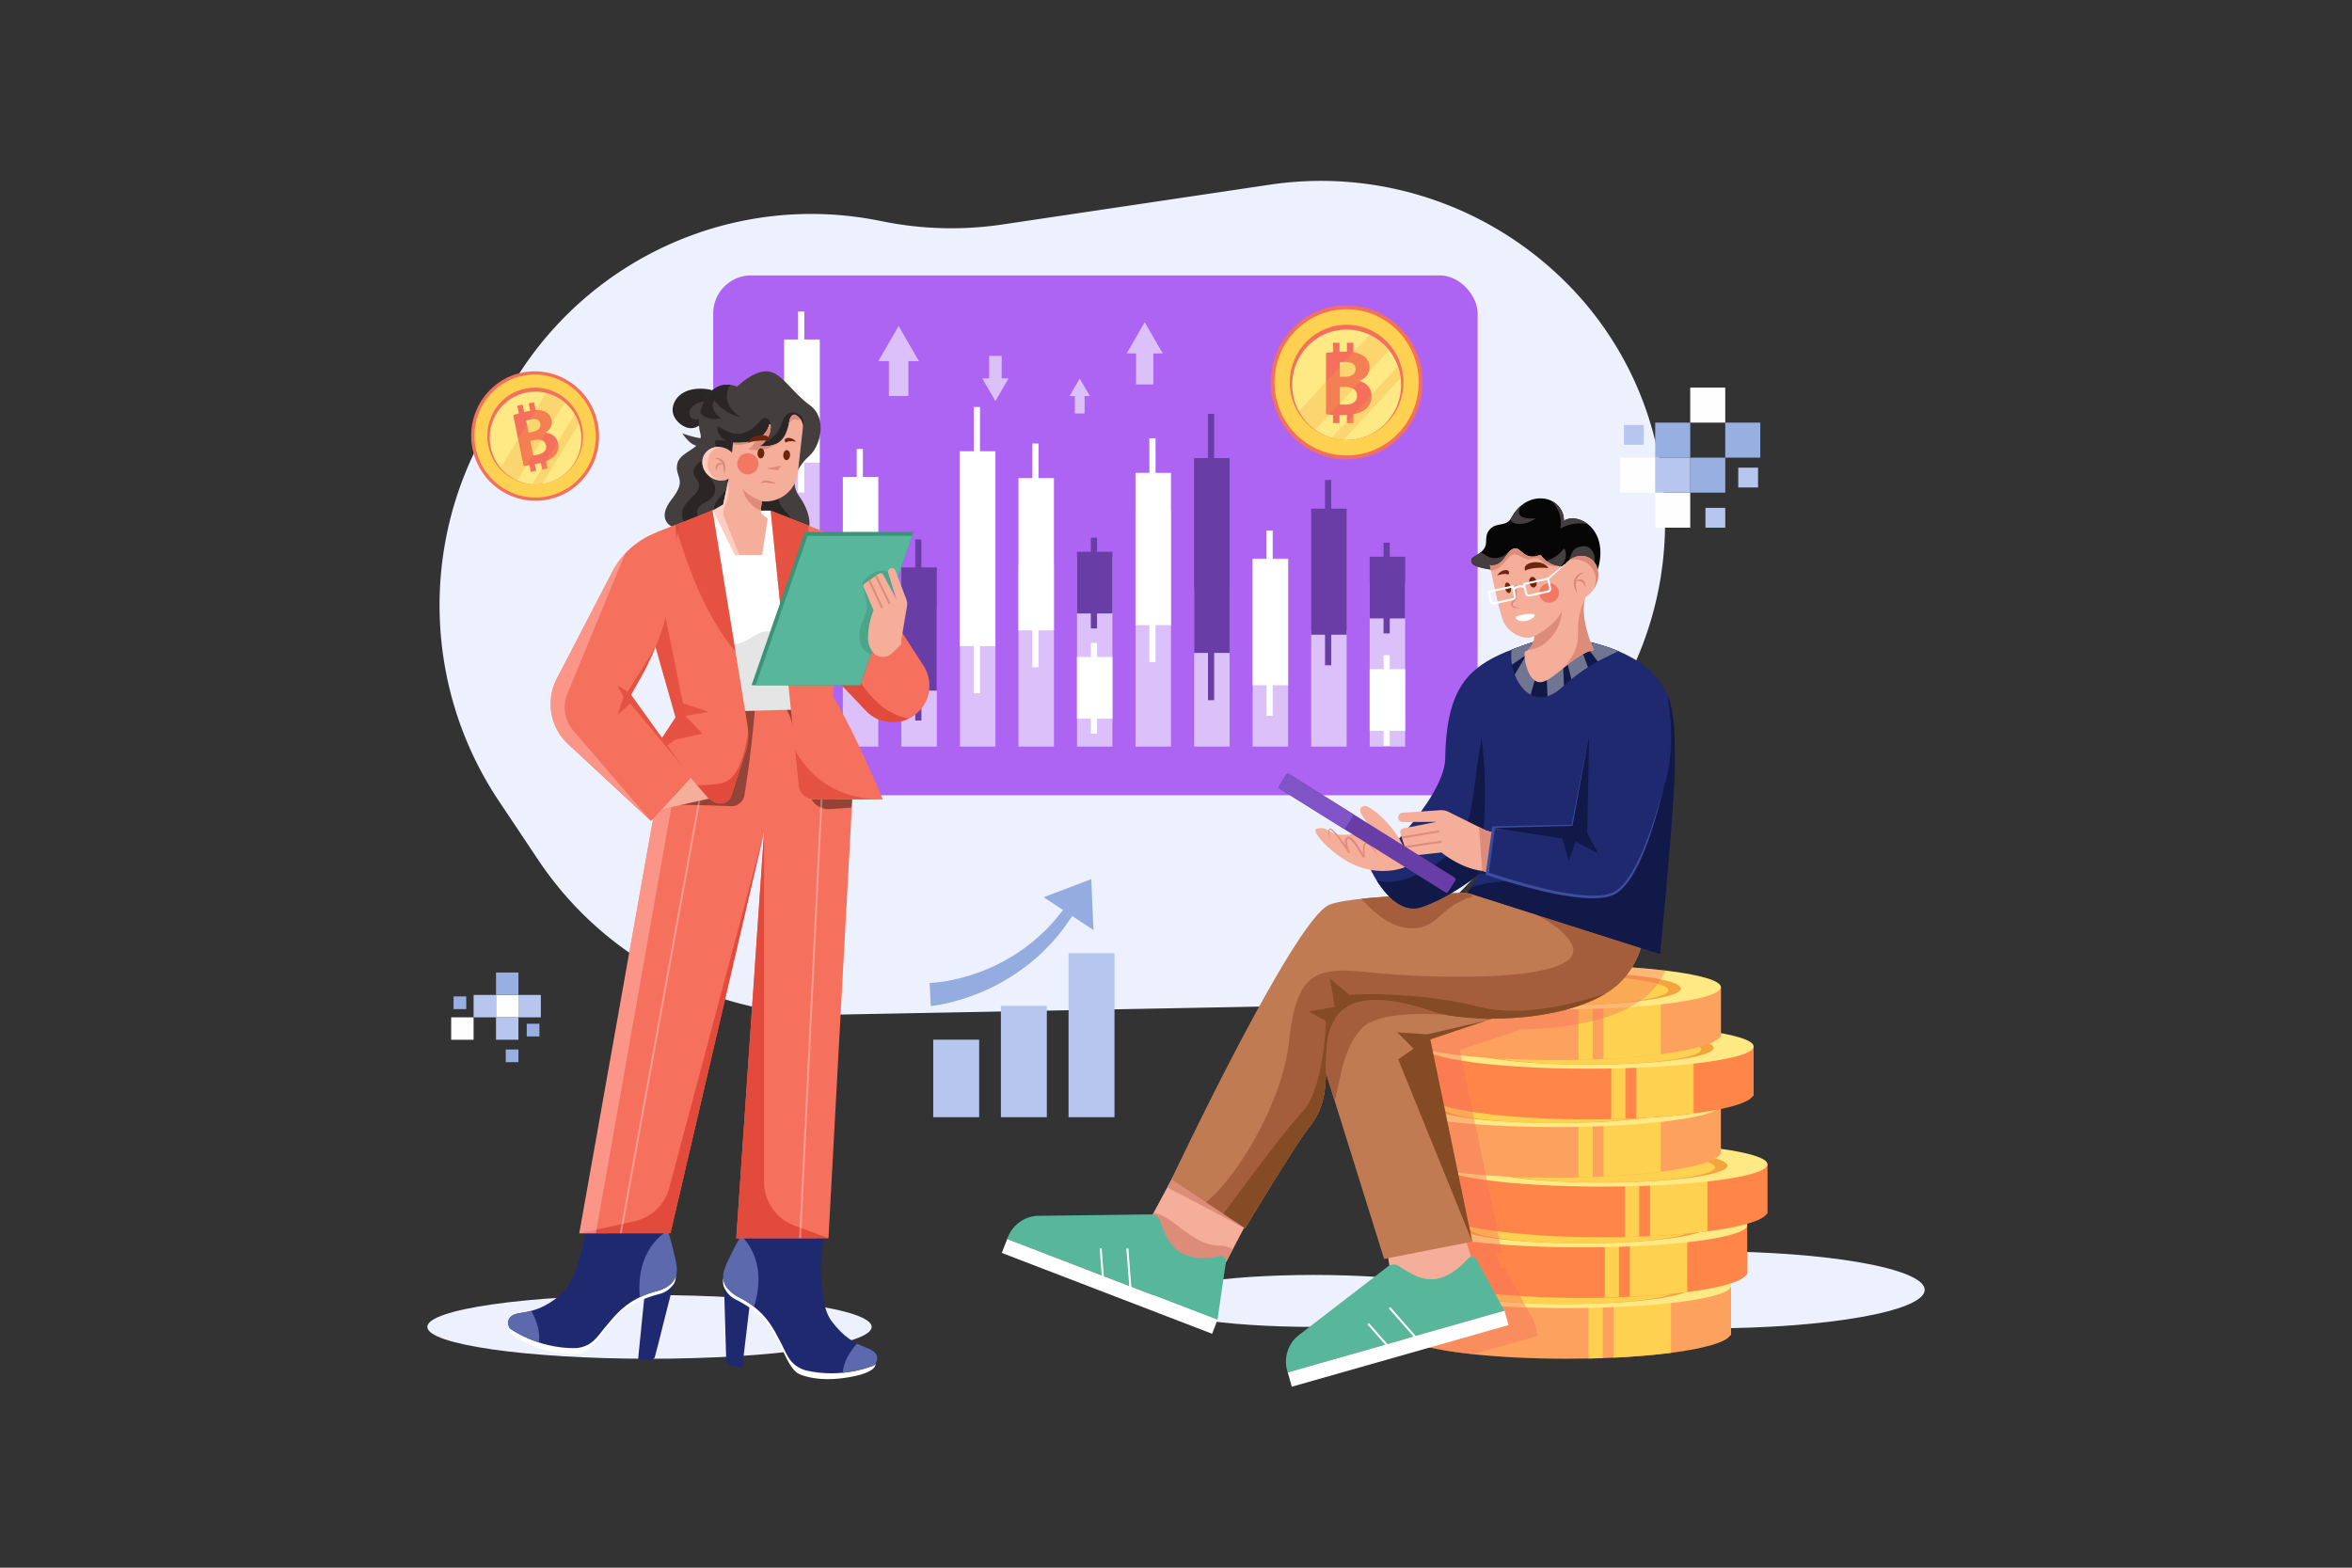 <svg xmlns="http://www.w3.org/2000/svg" xmlns:xlink="http://www.w3.org/1999/xlink" viewBox="0 0 4680 3120"><rect x="0" y="0" width="4680" height="3120" fill="#333333" stroke="none"/><defs><style>.cls-1{fill:none;}.cls-2,.cls-7{fill:#fff;}.cls-2{opacity:0;}.cls-3{fill:#edf1fd;}.cls-4{fill:#ad64f3;}.cls-5{fill:#dbc0f9;}.cls-6{fill:#683da6;}.cls-8{fill:#f46f5c;}.cls-9{fill:#fed150;}.cls-10{fill:#ffe984;}.cls-11{opacity:0.3;}.cls-12{fill:#f3a43d;}.cls-13{fill:#443e3e;}.cls-14{fill:#2b2626;}.cls-15{clip-path:url(#clip-path);}.cls-16{fill:#1f2970;}.cls-17{fill:#5c6aad;}.cls-18{clip-path:url(#clip-path-2);}.cls-19{fill:#e5e5e5;}.cls-20{fill:#f5705d;}.cls-21{clip-path:url(#clip-path-3);}.cls-22{opacity:0.4;}.cls-23{fill:#e24b3b;}.cls-24{opacity:0.5;}.cls-25{fill:#ffbab3;}.cls-26{clip-path:url(#clip-path-4);}.cls-27{opacity:0.8;}.cls-28{fill:#f5ae9a;}.cls-29{clip-path:url(#clip-path-5);}.cls-30{fill:#3d9378;}.cls-31{fill:#58b69b;}.cls-32{clip-path:url(#clip-path-6);}.cls-33{clip-path:url(#clip-path-7);}.cls-34{fill:#dd8c79;}.cls-35{fill:#ffccc0;}.cls-36{fill:#da8775;}.cls-37{fill:#6b260e;}.cls-38{fill:#f27864;}.cls-39{fill:#fca15e;}.cls-40{fill:#ff8548;}.cls-41{clip-path:url(#clip-path-8);}.cls-42{fill:#c17b53;}.cls-43{clip-path:url(#clip-path-9);}.cls-44{fill:#a55e3c;}.cls-45{fill:#854b25;}.cls-46{clip-path:url(#clip-path-10);}.cls-47{clip-path:url(#clip-path-11);}.cls-48{fill:#101947;}.cls-49{fill:#8054c6;}.cls-50{fill:#3d4ea0;}.cls-51{fill:#060606;}.cls-52{clip-path:url(#clip-path-12);}.cls-53{clip-path:url(#clip-path-13);}.cls-54{fill:#b6c6ef;}.cls-55{fill:#94ace0;}.cls-56{fill:#fefefe;}.cls-57{fill:#98afe2;}</style><clipPath id="clip-path"><path class="cls-1" d="M1466.84,769.32s32.74-32.74,60.86-30.22,47.41,41.13,83.51,67.15,21,81.44,0,100.31-42.92,50.77-21,81,38.55,83.1-16.37,86.45S1461,1132.75,1461,1132.75L1336.74,1048s-31.89-14.26,0-54.55,5-43.54,10.92-70.45,55.39-29,45.32-62.38S1406.41,747.49,1466.84,769.32Z"/></clipPath><clipPath id="clip-path-2"><polygon class="cls-1" points="1629 1126.63 1533.47 1016.31 1417.58 1015.59 1352.91 1126.87 1407.94 1495.75 1623.63 1495.56 1629 1126.63"/></clipPath><clipPath id="clip-path-3"><polygon class="cls-1" points="1311.1 1564.13 1152.6 2454.55 1334.02 2454.4 1520.31 1656 1465.06 2464.37 1648.49 2464.22 1699.41 1525.83 1615.86 1411.3 1352.64 1418.24 1311.1 1564.13"/></clipPath><clipPath id="clip-path-4"><path class="cls-1" d="M1483,1497.83l-27.57,85a23.57,23.57,0,0,1-34.2,13.15l-136.18-78.5,59-89.8-78.18-275.57a78.94,78.94,0,0,1,46.82-94.91l30.54-12.13,74.31-29.51,45.85,281.15,23.81,145.91A117.87,117.87,0,0,1,1483,1497.83Z"/></clipPath><clipPath id="clip-path-5"><path class="cls-1" d="M1849.25,1364.41a73,73,0,0,1-126,50.32l-64.55-68-1.11,39.69c44.38,72.58,99,204.5,99,204.5l-137.32.13a30.34,30.34,0,0,1-30.19-27.25l-29.7-292.15-26-255.42,75.2,29.67,23.65,9.34a139.37,139.37,0,0,1,65.81,53.9l139.42,215.65A72.82,72.82,0,0,1,1849.25,1364.41Z"/></clipPath><clipPath id="clip-path-6"><path class="cls-1" d="M1274.48,1349.69l-18.68,33,118.3,165-78.7,86.41-164.84-153a109.39,109.39,0,0,1-22.69-130.58L1218,1138.35a165.57,165.57,0,0,1,85.85-77.62l40.12-15.92h0A545,545,0,0,1,1274.48,1349.69Z"/></clipPath><clipPath id="clip-path-7"><path class="cls-1" d="M1415.68,950.6c11.08,6.66,24,7.12,34.15,2.36l-10.89,51.26-19.78,11.4,43.58,89.14h53.7l11.24-73.22a74.5,74.5,0,0,1-12.13-9c-1-1-1.46-3.15-1.5-6.05-.09-5,1-12.25,2.3-18.9h.09a64.59,64.59,0,0,0,71.14-56.85l9.9-88.72A26.06,26.06,0,0,0,1581.1,825c-3.17.17-6.06,2.4-7.72,5.17-1.84,3-2.5,6.61-3.19,10.08-3,15.3-8.16,31.67-21.09,40.41-11,7.42-25.11,7.65-38.37,7.61,15-8.13,23.94-25.72,22.74-42.6a1.57,1.57,0,0,0-3.09-.22,43.57,43.57,0,0,1-15.25,23.34c-10,7.74-23,10.67-35.6,11.85a134.2,134.2,0,0,1-20.84.33l-2.21,19.81a40.22,40.22,0,0,0-7.37-5.76c-16.9-10.17-38.07-6-47.3,9.37S1398.79,940.42,1415.68,950.6Z"/></clipPath><clipPath id="clip-path-8"><polygon class="cls-1" points="2503.59 2390.08 2409.61 2569.01 2265.51 2469.33 2355.58 2301.78 2503.59 2390.08"/></clipPath><clipPath id="clip-path-9"><polygon class="cls-1" points="3151.11 1966.38 2845.9 2068.6 2929.46 2471.12 2754.11 2505.49 2604.7 2027.61 2758.3 1893.76 3050.13 1887.81 3151.11 1966.38"/></clipPath><clipPath id="clip-path-10"><path class="cls-1" d="M3275,1771.73s22.29,137.52-73.33,201.25-283.62,63.33-352,39.83-164.93-44.58-197.11,21.73,9.9,137.63-48.17,209.79c-29,36.11-126.72,200-126.72,200l-146.74-97.13s243.24-516.33,314-546.58S3275,1771.73,3275,1771.73Z"/></clipPath><clipPath id="clip-path-11"><path class="cls-1" d="M3086.63,1266.15s105,4.59,174.93,51.65,70.82,104.59,71.17,194.4S3303,1898.75,3303,1898.75l-383-122.12,23.7-37.4s-54.42,44.92-114.23,65.83-103.31-76.77-103.31-76.77,144.79-133.2,149.47-216.42C2878.27,1333.55,2943.8,1311.57,3086.63,1266.15Z"/></clipPath><clipPath id="clip-path-12"><path class="cls-1" d="M3111.61,1038.3c1.61-15.72-7.41-31.62-21-39.69s-31-8.64-45.72-3-26.94,17-35.08,30.58c-2.49,4.13-4.72,8.59-8.43,11.68-7.45,6.2-18.47,5.16-27.42,8.9a27.27,27.27,0,0,0-15.9,19.21c-1.46,6.94-.16,14.36-2.5,21.06-3.37,9.64-13.17,15.16-21.82,20.58-2.27,1.42-4.63,3-5.65,5.5-1.35,3.23.09,7.1,2.6,9.55s5.9,3.74,9.22,4.85a131.33,131.33,0,0,0,24.29,5.55c5.14.66,10.35,1,15.36,2.36,5.52,1.47,10.67,4.07,15.88,6.42,8.45,3.81,17.17,7,25.88,10.16l25.34,9.25c8.89,3.24,17.81,6.5,27,8.64,15.27,3.55,31.07,4,46.74,4,9.32,0,18.87-.14,27.58-3.45,18.79-7.14,29.49-27.28,33.82-46.92,4.14-18.7,3.88-38.85-3.86-56.38s-23.7-32-42.63-34.92c-7.6-1.2-15.74-.46-22.33,3.5Z"/></clipPath><clipPath id="clip-path-13"><path class="cls-1" d="M2964.6,1124.77s17.87,93.14,27.61,113.67,39,37.83,61.06,27.59c-.39,12.36-6.51,22.07-12,26.84-2.27,2-4.45,3.1-6,3.2-5.48.38,1.45,58.53,27.05,61.51s68.45-56.89,109.11-63.83c-12.29-26.61-26.85-73.52-17.1-103.28.25-.78.45-1.56.65-2.34a51.66,51.66,0,0,0,18.83-19.9c11.94-22.1,6.76-48.06-11.6-58-16.9-9.14-39-1.5-51.77,17-11.26.55-29.64-2.41-45.11-23.15-33.82,14-38.1-17.59-53.69-12.06S2992.35,1128.7,2964.6,1124.77Z"/></clipPath></defs><title>07</title><g id="_07" data-name="07"><rect id="_07-2" data-name="07" class="cls-2" width="4680" height="3120"/><ellipse class="cls-3" cx="1292.37" cy="2640.78" rx="442.07" ry="63.4"/><ellipse class="cls-3" cx="3397.07" cy="2567.05" rx="432.63" ry="76.67"/><ellipse class="cls-3" cx="2613.99" cy="2589.07" rx="326.18" ry="51.71"/><path class="cls-3" d="M3105.35,551.76h0C2950.91,404.09,2737.62,336.15,2527,367.51l-532.67,79.28a688,688,0,0,1-233.57-5.33l-14.26-2.79C1456.78,381.94,1163.2,516.22,1015,773.23l-46.64,80.88c-133.2,231-123.8,518.29,24.22,739.95l78.18,117.06c131.32,196.66,352.77,312.75,588.05,308.28l886.5-16.84c201.28-3.82,488.86-357.9,635.09-557.34,198.83-271.2,172.5-648.8-66.61-885.25Q3109.61,555.83,3105.35,551.76Z"/><rect class="cls-4" x="1419.1" y="548.07" width="1521.11" height="1034.64" rx="75.69"/><rect class="cls-5" x="2725.41" y="1160.46" width="70.57" height="325.4"/><rect class="cls-5" x="2608.96" y="1253.82" width="70.57" height="232.04"/><rect class="cls-5" x="2492.51" y="1111.69" width="70.57" height="374.18"/><rect class="cls-5" x="2376.05" y="1170.36" width="70.57" height="315.5"/><rect class="cls-5" x="2259.44" y="1015.55" width="70.57" height="470.31"/><rect class="cls-5" x="2142.98" y="1108.5" width="70.57" height="377.37"/><rect class="cls-5" x="2026.53" y="1124.55" width="70.57" height="361.31"/><rect class="cls-5" x="1910.08" y="899.13" width="70.57" height="586.74"/><rect class="cls-5" x="1793.54" y="1208.57" width="70.57" height="277.29"/><rect class="cls-5" x="1677.09" y="1073.47" width="70.57" height="412.39"/><rect class="cls-5" x="1560.47" y="680.6" width="70.57" height="805.27"/><polygon class="cls-6" points="2182.88 1070.22 2170.56 1070.22 2170.56 1098.11 2142.98 1098.11 2142.98 1220.92 2170.56 1220.92 2170.56 1250.71 2182.88 1250.71 2182.88 1220.92 2213.55 1220.92 2213.55 1098.11 2182.88 1098.11 2182.88 1070.22"/><polygon class="cls-7" points="2182.88 1279.6 2170.56 1279.6 2170.56 1307.48 2142.98 1307.48 2142.98 1430.29 2170.56 1430.29 2170.56 1460.08 2182.88 1460.08 2182.88 1430.29 2213.55 1430.29 2213.55 1307.48 2182.88 1307.48 2182.88 1279.6"/><polygon class="cls-7" points="2765.31 1303.91 2752.99 1303.91 2752.99 1331.8 2725.41 1331.8 2725.41 1454.6 2752.99 1454.6 2752.99 1484.39 2765.31 1484.39 2765.31 1454.6 2795.98 1454.6 2795.98 1331.8 2765.31 1331.8 2765.31 1303.91"/><polygon class="cls-6" points="2765.31 1080.12 2752.99 1080.12 2752.99 1108 2725.41 1108 2725.41 1230.81 2752.99 1230.81 2752.99 1260.6 2765.31 1260.6 2765.31 1230.81 2795.98 1230.81 2795.98 1108 2765.31 1108 2765.31 1080.12"/><polygon class="cls-7" points="2066.43 882.71 2054.11 882.71 2054.11 951.52 2026.53 951.52 2026.53 1254.59 2054.11 1254.59 2054.11 1328.11 2066.43 1328.11 2066.43 1254.59 2097.1 1254.59 2097.1 951.52 2066.43 951.52 2066.43 882.71"/><polygon class="cls-7" points="2299.34 872.26 2287.02 872.26 2287.02 941.08 2259.43 941.08 2259.43 1244.14 2287.02 1244.14 2287.02 1317.66 2299.34 1317.66 2299.34 1244.14 2330 1244.14 2330 941.08 2299.34 941.08 2299.34 872.26"/><polygon class="cls-7" points="1949.98 810.02 1937.66 810.02 1937.66 898.07 1910.08 898.07 1910.08 1285.84 1937.66 1285.84 1937.66 1379.9 1949.98 1379.9 1949.98 1285.84 1980.64 1285.84 1980.64 898.07 1949.98 898.07 1949.98 810.02"/><polygon class="cls-7" points="2532.41 1055.95 2520.09 1055.95 2520.09 1112.91 2492.51 1112.91 2492.51 1363.78 2520.09 1363.78 2520.09 1424.64 2532.41 1424.64 2532.41 1363.78 2563.07 1363.78 2563.07 1112.91 2532.41 1112.91 2532.41 1055.95"/><polygon class="cls-6" points="2648.86 955.35 2636.54 955.35 2636.54 1012.32 2608.96 1012.32 2608.96 1263.19 2636.54 1263.19 2636.54 1324.05 2648.86 1324.05 2648.86 1263.19 2679.53 1263.19 2679.53 1012.32 2648.86 1012.32 2648.86 955.35"/><polygon class="cls-6" points="2415.95 823.63 2403.64 823.63 2403.64 911.68 2376.05 911.68 2376.05 1299.44 2403.64 1299.44 2403.64 1393.51 2415.95 1393.51 2415.95 1299.44 2446.62 1299.44 2446.62 911.68 2415.95 911.68 2415.95 823.63"/><polygon class="cls-7" points="1716.99 893.49 1704.67 893.49 1704.67 949.16 1677.09 949.16 1677.09 1194.35 1704.67 1194.35 1704.67 1253.82 1716.99 1253.82 1716.99 1194.35 1747.66 1194.35 1747.66 949.16 1716.99 949.16 1716.99 893.49"/><polygon class="cls-6" points="1833.44 1073.66 1821.12 1073.66 1821.12 1129.33 1793.54 1129.33 1793.54 1374.51 1821.12 1374.51 1821.12 1433.99 1833.44 1433.99 1833.44 1374.51 1864.11 1374.51 1864.11 1129.33 1833.44 1129.33 1833.44 1073.66"/><polygon class="cls-7" points="1600.37 619.96 1588.05 619.96 1588.05 675.63 1560.47 675.63 1560.47 920.82 1588.05 920.82 1588.05 980.3 1600.37 980.3 1600.37 920.82 1631.04 920.82 1631.04 675.63 1600.37 675.63 1600.37 619.96"/><polygon class="cls-6" points="1600.37 1073.66 1588.05 1073.66 1588.05 1129.33 1560.47 1129.33 1560.47 1374.51 1588.05 1374.51 1588.05 1433.99 1600.37 1433.99 1600.37 1374.51 1631.04 1374.51 1631.04 1129.33 1600.37 1129.33 1600.37 1073.66"/><polygon class="cls-5" points="1747.75 718.72 1768.72 718.72 1768.72 788.07 1807.49 788.07 1807.49 718.72 1828.45 718.72 1788.1 648.83 1747.75 718.72"/><polygon class="cls-5" points="2128.26 788.21 2138.75 788.21 2138.75 822.88 2158.13 822.88 2158.13 788.21 2168.61 788.21 2148.44 753.26 2128.26 788.21"/><polygon class="cls-5" points="2241.86 703.42 2260.51 703.42 2260.51 765.11 2294.99 765.11 2294.99 703.42 2313.64 703.42 2277.75 641.26 2241.86 703.42"/><polygon class="cls-5" points="1993.19 708.19 1968.1 708.19 1968.1 753.09 1954.52 753.09 1980.64 798.33 2006.76 753.09 1993.19 753.09 1993.19 708.19"/><path class="cls-8" d="M2679.47,607.71c-83.47,0-151.1,68.67-151.07,153.3s67.71,153.23,151.18,153.2,151.1-68.67,151.07-153.3S2762.94,607.69,2679.47,607.71Z"/><path class="cls-9" d="M2716.31,620.35a142.56,142.56,0,0,0-65.39-2c-57.12,11.73-102,57.86-112.49,116.14a149.74,149.74,0,0,0-2.35,26.46,147.22,147.22,0,0,0,5.45,39.83c17.11,61,72.44,105.61,138,105.6,79.23,0,143.42-65.19,143.4-145.52C2823,693.5,2777.7,636.8,2716.31,620.35Z"/><ellipse class="cls-8" cx="2679.53" cy="760.96" rx="113.04" ry="114.63"/><path class="cls-10" d="M2781.56,729a110.27,110.27,0,0,0-17.64-32,108.77,108.77,0,0,0-38.77-30.8A106.75,106.75,0,0,0,2679.5,656c-59.8,0-108.28,49.2-108.26,109.83a110.17,110.17,0,0,0,46,89.77,107.11,107.11,0,0,0,56.08,19.82q3.13.18,6.29.18c59.79,0,108.26-49.21,108.23-109.84a109.59,109.59,0,0,0-.79-13.27A108.37,108.37,0,0,0,2781.56,729Z"/><path class="cls-8" d="M2705,758.08v-.36c13.79-5.16,20.14-15.48,20.13-26.51a27,27,0,0,0-14.7-24.29A45.74,45.74,0,0,0,2693,701V682.15h-12.9V700c-1.84,0-3.77-.08-5.79-.08-3,0-6,.06-9,.16V682.16h-12.9v18.64a125.4,125.4,0,0,0-13.89,1.72l0,121.83c3.43.52,8.09,1,13.9,1.38V842h12.9V826.18l3.15,0c4.13,0,8-.13,11.59-.36V842h12.9V824.37c10.59-1.85,18.2-5.06,23.6-9.42,7.62-6.26,12.69-15.09,12.69-26.32C2729.34,772.62,2719,761.94,2705,758.08Zm-39-37a72.8,72.8,0,0,1,11.79-.74c12.52,0,19.61,5,19.61,14.35,0,9.2-7.8,15.27-22.31,15.28H2666Zm10.74,84.29A83.31,83.31,0,0,1,2666,805v-35h9.43c13.79,0,24.87,5,24.87,17.46C2700.32,800.6,2689.25,805.39,2676.73,805.4Z"/><g class="cls-11"><path class="cls-12" d="M2725.15,666.19,2584.42,818.32a109.8,109.8,0,0,0,32.78,37.27L2763.92,697A108.77,108.77,0,0,0,2725.15,666.19Z"/></g><g class="cls-11"><path class="cls-12" d="M2649.82,871.39a107,107,0,0,0,23.46,4L2787,752.48a108.37,108.37,0,0,0-5.45-23.5Z"/></g><path class="cls-13" d="M1420.36,848.88c-2.07,2.74-2.5,6.25-3.29,9.64a14.07,14.07,0,0,0,1.29.64A10,10,0,0,0,1420.36,848.88Z"/><path class="cls-13" d="M1369.64,794.46a34.51,34.51,0,0,0-9.81,12.15,28.62,28.62,0,0,0,32.71,39.88c2.53-.61,5.06-1.58,7.65-1.35,7.3.65,10.57,9.73,16.88,13.38.79-3.39,1.22-6.9,3.29-9.64a10,10,0,0,1-2,10.28,14.07,14.07,0,0,1-1.29-.64,21.27,21.27,0,0,1-1.33,4.14c-2.39,5.13-7.91,8.28-13.5,9.2s-11.31-.07-16.85-1.29a208.32,208.32,0,0,1-27.8-8.16c8.13,11.41,17.94,23.86,31.88,25.31,12.29,1.28,24.22-7.25,29.43-18.46s4.6-24.4,1.08-36.24l8.08-34.18C1413.5,783,1386.39,781,1369.64,794.46Z"/><path class="cls-14" d="M1422.23,778.87c-7.33-3.52-15.54-4.81-23.66-5.18-15.06-.7-30.85,1.84-43.1,10.62s-20,24.81-16,39.35c2.13,7.73,7.28,14.38,13.47,19.49,5.69,4.7,12.53,8.31,19.89,8.9a26.84,26.84,0,0,0,27.08-36.71c.6,6.32-1.79,13.11-6.92,16.86s-13,3.7-17.47-.83c-4-4-4.48-10.66-2.22-15.85s6.85-9.08,11.86-11.72a41.79,41.79,0,0,1,44.54,4.19l9-11.94C1435.94,788.39,1429.55,782.4,1422.23,778.87Z"/><path class="cls-13" d="M1611.21,806.25c-36.1-26-55.4-64.63-83.51-67.15s-60.86,30.22-60.86,30.22c-60.43-21.83-83.93,57.91-73.86,91.27s-39.45,35.47-45.32,62.38,21,30.16-10.92,70.45,0,54.55,0,54.55l124.3,84.78s57.84-55.4,112.76-58.76,38.24-56.23,16.37-86.45,0-62.11,21-81S1647.3,832.27,1611.21,806.25Z"/><g class="cls-15"><path class="cls-14" d="M1586.07,822.25a21.27,21.27,0,0,0-23.52,5.64c-4.81,5.57-6.29,13.18-9,20a57.35,57.35,0,0,1-42.66,34.79,45.34,45.34,0,0,0,76.86-24.63l11.16-15.33A21.3,21.3,0,0,0,1586.07,822.25Z"/><path class="cls-14" d="M1521.71,832c-4.23.45-7.4,3.95-10.24,7.12-10.44,11.63-23.42,22.51-39,24-15.9,1.56-30.88-6.89-44.62-15-2.34,13.09,7.7,27.11,20.86,29.1l-20.54-1a7.45,7.45,0,0,0-3.16.28c-4,1.56-2.55,7.59,0,11a51,51,0,0,0,40.22,20.42c7.23,0,14.77-1.68,20.2-6.46,3.33-2.94,5.65-6.82,8.19-10.46A89.07,89.07,0,0,1,1525.55,863l2-2.46c2.82-5.32,5.73-11,5.41-17S1527.7,831.31,1521.71,832Z"/><path class="cls-14" d="M1383.66,1055.44l3.27,1.18c-1.07-.39-2.14-.81-3.22-1.25A.18.18,0,0,1,1383.66,1055.44Z"/><path class="cls-14" d="M1389,922.22c-6,5.37-10.78,13.46-8.72,21.26,1.79,6.76,8.22,11.5,10.15,18.22,1.63,5.64-.24,11.8-3.46,16.7s-7.69,8.84-11.9,12.93c-5.47,5.32-10.65,11.1-14.09,17.93s-5,14.82-3,22.2c3.17,11.73,14.26,19.24,25.69,23.91,6.48-11.63,23-11.94,34.36-18.9-6.52,0-13.22.07-19.28-2.31s-11.42-7.77-11.74-14.27c-.36-7.19,5.29-13.28,11.34-17.18s13-6.64,17.95-11.84A25.21,25.21,0,0,0,1421.1,964c-4.07-9.33-14-16.83-13.06-27,.66-7,6.47-12.26,12.29-16.17s12.31-7.43,15.85-13.47h-28C1402.43,913.11,1395.06,916.84,1389,922.22Z"/><path class="cls-14" d="M1551.51,1001.94c-5.64-14.62,4-30.48,4.58-46.14a9.45,9.45,0,0,0-.8-4.89c-1.28-2.37-4.08-3.41-6.66-4.2a199.65,199.65,0,0,0-80.13-7.63l-27,.55c5.48,9.76,7.88,21.89,3.66,32.26-3.54,8.72-11.11,15-16.94,22.42s-10,17.76-5.54,26c5,9.37,17.73,10.66,28.37,10.6,14.89-.07,30.17-.44,44.2,4.56,10.82,3.86,20.63,10.84,32,12.49-.84-5,5.14-8.17,10.08-9.19a75.87,75.87,0,0,1,26.37-.76c2.94.43,6.46.83,8.37-1.44s.94-5.66-.48-8.21C1566.21,1018.66,1555.52,1012.33,1551.51,1001.94Z"/><path class="cls-14" d="M1474.87,830.21c-12.52-6.58-23.24-17.5-27.16-31.08s0-29.75,11.37-38.21l1.56-7.39a82,82,0,0,0-60,29.58c-4.34,5.3-8,11.26-9.74,17.89s-1.2,14,2.38,19.85c4,6.55,11.44,10.43,19,11.9s15.33.83,23,.19c-5.91-4.22-11.45-9.32-14.53-15.88s-3.32-14.83.88-20.75A82.65,82.65,0,0,0,1474.87,830.21Z"/></g><path class="cls-16" d="M1284,2562.63l-14.27,142.15s29.94,6,33.14-3.58,36.75-148.27,41.75-161.18S1284,2562.63,1284,2562.63Z"/><path class="cls-7" d="M1341.4,2530.42l-94.07,45.85-95,82.72s-130.13-13-136.42-17.32c-2-1.41-3-1.53-3.4-1-.8,1-.34,5.63,2,9.11,4.88,7.39,16.22,15.55,31.93,22.74,18.5,8.45,63.16,27.35,107.42,21,17.68-2.54,33.58-25.17,46.19-41.34,3-3.81,6-7.75,9.36-11.53,1.88-2.13,3.82-4.44,5.88-6.88,17-20.21,43.34-45.22,98-58.75a49.43,49.43,0,0,0,28.24-21.13C1349.12,2536.24,1341.4,2530.42,1341.4,2530.42Z"/><path class="cls-16" d="M1322.2,2406.3c-5.94-1.57-26.5,3.61-43.73,24.92l-26.1-2.94c-23.61-20.46-50-32.28-87.5-27.43,4.05,17.16-1.12,55.06-1.12,55.06s5.39-36.71,0,0-21.5,98-47.32,120.05c-31.48,26.85-53.61,33-82.44,37.5-34.2,5.38-19.79,30.08-19.79,30.08s54.68,41,132.32,39.5c33.83-3.47,43.19-25.38,60.2-44.72s40-53.89,102.41-69.32c21.82-6.51,37.31-19.84,37.78-40.93.29-13.17-8.86-47.59-15.77-71.59C1329.39,2450.31,1324,2420.27,1322.2,2406.3Z"/><path class="cls-17" d="M1329.38,2448.58c-21.4,13.31-63.49,50.36-56.34,133.16a186.9,186.9,0,0,1,36.11-12.74c21.82-6.51,37.31-19.84,37.78-40.93.29-13.17-8.86-47.59-15.77-71.59C1330.74,2455,1330.11,2452.2,1329.38,2448.58Z"/><path class="cls-17" d="M1034,2613.46c-34.2,5.38-19.79,30.08-19.79,30.08s22.06,16.51,58,28.2c3.25-24.47-6.54-47.72-15.27-62.87A230,230,0,0,1,1034,2613.46Z"/><path class="cls-16" d="M1439.46,2544.53c2.09,13.69,4.87,156.36,5.91,166.4s31.58,10.66,31.58,10.66l16.81-141.87S1437.37,2530.84,1439.46,2544.53Z"/><path class="cls-7" d="M1738.42,2714.86c-7.08,2.87-136.93-12.58-136.93-12.58L1526.6,2601l-81.92-65.1s-8.81,4-5.13,22.88a49.48,49.48,0,0,0,23,26.74c50.42,25,70.73,55.14,83,78.54,1.48,2.83,2.88,5.51,4.25,8,2.42,4.41,4.57,8.92,6.65,13.29,8.82,18.5,19.45,44,36.16,50.34,41.84,15.76,89.53,7,109.42,2.71,16.9-3.62,29.73-9.14,36.1-15.3,3-2.9,4.45-7.33,3.89-8.47C1741.7,2714,1740.73,2713.93,1738.42,2714.86Z"/><path class="cls-16" d="M1726.83,2683.4c-27.16-10.66-47.45-21.42-72.38-54.43-20.45-27.08-23-90.44-20.24-127.45s0,0,0,0,3.14-38.13,10.82-54c-35.56-12.84-63.89-7-91.37,7.86l-26.12-2.77c-12.21-24.53-31.16-34-37.31-33.79-4.73,13.27-16.53,41.42-19.6,47.06-11.93,21.94-28.3,53.57-30.87,66.49-4.1,20.68,8.14,37.05,28,48.12,57.57,28.56,72.57,67.28,85,89.83s16.82,46,49.09,56.68c75.49,18.26,137.73-9.95,137.73-9.95S1759.06,2696.05,1726.83,2683.4Z"/><path class="cls-17" d="M1474.1,2458.55c-1.5,3.38-2.72,6-3.45,7.33-11.93,21.94-28.3,53.57-30.87,66.49-4.1,20.68,8.14,37.05,28,48.12a188.56,188.56,0,0,1,32.5,20.25C1525.2,2521.45,1492.12,2476.18,1474.1,2458.55Z"/><path class="cls-17" d="M1726.83,2683.4a231.58,231.58,0,0,1-21.41-9.44c-11.8,12.9-26.39,33.49-28.51,58.08,37.63-3.64,62.73-15,62.73-15S1759.06,2696.05,1726.83,2683.4Z"/><polygon class="cls-7" points="1417.58 1015.59 1352.91 1126.87 1407.94 1495.75 1623.63 1495.56 1629 1126.63 1533.47 1016.31 1417.58 1015.59"/><g class="cls-18"><path class="cls-19" d="M1661,1275.07c-29.54,15.81-67.2,15.27-96.28-1.38-12.48-7.15-24.48-17.35-38.87-17.31-14,0-25.78,9.82-38,16.71-21.72,12.25-47.44,16-72.35,14.72s-49.33-7.1-73.57-13L1308.76,1447c26.37,42.54,72.53,68.28,117.91,89.41,23.75,11,48.07,21.43,73.77,26.56s53.07,4.71,77.27-5.33c22.19-9.21,40.6-26.06,54.76-45.48a157.72,157.72,0,0,0,23.91-47.1c8.41-27.88,7.79-57.57,7.1-86.68Z"/></g><polygon class="cls-20" points="1352.64 1418.24 1311.1 1564.13 1152.6 2454.55 1334.02 2454.4 1520.31 1656 1465.06 2464.37 1648.49 2464.22 1699.41 1525.83 1615.86 1411.3 1352.64 1418.24"/><g class="cls-21"><g class="cls-22"><path d="M1494.61,1403.79a1576.28,1576.28,0,0,1-197.31-30.48,8.07,8.07,0,0,0-9.7,6.5l-36.89,212.77a8.08,8.08,0,0,0,8.12,9.45q97.79-1.72,195.57,2.42a26,26,0,0,0,26.84-21.86q13.68-84.6,20.73-170.09A8.09,8.09,0,0,0,1494.61,1403.79Z"/><path d="M1618.2,1374.41l-66.68,20.93c16,14.43,23.06,36.09,28.89,56.84,11.79,42,21.21,84.63,30.14,127.36A38.75,38.75,0,0,0,1651,1610.3q41.36-2.68,82.64-6.35c-5.05-24.34-18.86-45.78-31.8-67A1266.47,1266.47,0,0,1,1618.2,1374.41Z"/></g><path class="cls-23" d="M1520.31,2352.25V1656l-188.62,708.08a92.76,92.76,0,0,1-69.94,66.76l-109.15,23.71c89.26,84.61,495.89,9.67,495.89,9.67l-67.57-25A92.76,92.76,0,0,1,1520.31,2352.25Z"/><g class="cls-24"><polygon class="cls-25" points="1081.3 2475.65 1178.48 2494.84 1340.74 1579.02 1235.25 1612.35 1081.3 2475.65"/></g></g><g class="cls-11"><rect class="cls-7" x="1126.74" y="1973.76" width="978.17" height="4" transform="translate(-436.47 3493.18) rotate(-87.2)"/></g><g class="cls-11"><rect class="cls-7" x="831.67" y="1968.96" width="982.88" height="4" transform="translate(-852.58 2920.54) rotate(-79.71)"/></g><path class="cls-20" d="M1463.43,1296.73l-45.85-281.15-74.31,29.51-30.54,12.13a78.94,78.94,0,0,0-46.82,94.91l78.18,275.57-59,89.8,136.18,78.5a23.57,23.57,0,0,0,34.2-13.15l27.57-85a117.87,117.87,0,0,0,4.21-55.19Z"/><g class="cls-26"><g class="cls-27"><polygon class="cls-23" points="1359 1399.97 1317.1 1192.49 1363.61 996.71 1192.07 1145.93 1246.47 1287.35 1262.9 1533.31 1343.27 1472.27 1397.53 1460.08 1363.61 1424.64 1410.11 1416.72 1359 1399.97"/></g><path class="cls-23" d="M1438.74,1557.9c-59.08,15.6-195.86-10.17-195.86-10.17l252.5,80.73v-258.1C1495.13,1402.55,1491.07,1544.07,1438.74,1557.9Z"/><path class="cls-23" d="M1495.37,1363.86v6.5C1495.4,1366.2,1495.37,1363.86,1495.37,1363.86Z"/></g><g class="cls-27"><path class="cls-23" d="M1343.27,1045.09c20.18,65.9,55.45,175.75,120.16,251.64l-45.85-281.15Z"/></g><polygon class="cls-28" points="1317.1 1610.3 1410.11 1589.57 1374.1 1547.73 1317.1 1610.3"/><path class="cls-20" d="M1698.12,1109.17a139.37,139.37,0,0,0-65.81-53.9l-23.65-9.34-75.2-29.67,26,255.42,29.7,292.15a30.34,30.34,0,0,0,30.19,27.25l137.32-.13s-54.64-131.92-99-204.5l1.1-39.69,64.55,68a73,73,0,0,0,114.27-89.91Z"/><g class="cls-29"><g class="cls-27"><path class="cls-23" d="M1756.63,1591c-252.22.13-215.77-335.28-215.77-335.28l-77.43,419.21,266.13,23.6S1976.39,1590.83,1756.63,1591Z"/></g><path class="cls-23" d="M1845.71,1434c-88.38,1.22-121.67-58.67-146.3-94.52s13-120.39-40.69-157c31.63,63.85-4.15,97.25-4.15,97.25l4.15,67.09,102.68,149h102.71S1934.1,1432.77,1845.71,1434Z"/></g><g class="cls-27"><path class="cls-23" d="M1533.46,1016.26l26,255.42c50.56-61.18,52.4-168.82,49.24-225.75Z"/></g><polygon class="cls-30" points="1495.38 1363.87 1503.47 1363.87 1711.62 1363.68 1814.97 1066.41 1817.71 1058.51 1601.48 1058.69 1495.38 1363.87"/><polygon class="cls-31" points="1503.47 1363.87 1711.62 1363.68 1732.78 1302.82 1781.51 1162.62 1814.97 1066.41 1606.83 1066.6 1503.47 1363.87"/><g class="cls-24"><path class="cls-30" d="M1772.48,1142.28a15.18,15.18,0,0,0-6-4.22c-7.65-3.21-16.55-2.54-24.28.47s-14.46,8.11-20.56,13.72c-2.09,1.88-4.2,4-5,6.71-.68,2.35-.24,4.86.29,7.26,3.68,17.43,10.77,35.18,6.52,52.46-2,7.93-6.21,15.08-9.06,22.73a67.8,67.8,0,0,0-3.86,30.4c.6,5.69,2,11.38,4.88,16.29,4,6.68,10.34,11.25,17.38,14.72l48.73-140.21a142.24,142.24,0,0,1-5.53-13.12C1775.06,1147,1774.2,1144.35,1772.48,1142.28Z"/></g><path class="cls-20" d="M1274.48,1349.69a545,545,0,0,0,69.5-304.88h0l-40.12,15.92a165.57,165.57,0,0,0-85.85,77.62l-110.14,212.24a109.39,109.39,0,0,0,22.69,130.58l164.84,153,78.7-86.41-118.3-165Z"/><g class="cls-32"><g class="cls-24"><path class="cls-25" d="M1123.65,1407.62h0a71.3,71.3,0,0,1,5.38-27.16L1262.9,1056,1040,1219.08l-43.93,86.13L1071,1515.36l224.4,118.78L1140.82,1454A71.21,71.21,0,0,1,1123.65,1407.62Z"/></g><g class="cls-27"><polygon class="cls-23" points="1304.45 1287.98 1248.67 1376.71 1228.72 1363.86 1240.69 1387.09 1228.72 1422.99 1254 1400.03 1374.1 1544.28 1284.58 1383.1 1304.45 1287.98"/></g></g><path class="cls-28" d="M1581.1,825c-3.17.17-6.06,2.4-7.72,5.17-1.84,3-2.5,6.61-3.19,10.08-3,15.3-8.16,31.67-21.09,40.41-11,7.42-25.11,7.65-38.37,7.61,15-8.13,23.94-25.72,22.74-42.6a1.57,1.57,0,0,0-3.09-.22,43.57,43.57,0,0,1-15.25,23.34c-10,7.74-23,10.67-35.6,11.85a134.2,134.2,0,0,1-20.84.33l-2.21,19.81a40.22,40.22,0,0,0-7.37-5.76c-16.9-10.16-38.07-6-47.3,9.37s-3,36,13.87,46.19c11.08,6.66,24,7.12,34.15,2.36l-10.89,51.26-19.78,11.4,43.58,89.14h53.7l11.24-73.22a74.5,74.5,0,0,1-12.13-9c-1-1-1.46-3.15-1.5-6.05-.09-5,1-12.25,2.3-18.9h.09a64.59,64.59,0,0,0,71.14-56.85l9.9-88.72A26.06,26.06,0,0,0,1581.1,825Z"/><g class="cls-33"><path class="cls-34" d="M1591.4,810.54c-22.05-16.55-52.31-24-77.92-13.83-15,6-27.14,17.3-40.54,26.33l-26.43,57.46c19.61,9.19,44.69,5,60.27-10a44.14,44.14,0,0,1-17.5,23.16,63.53,63.53,0,0,0,77.25-40.53c2.45-7.14,4.76-15.94,12-18.07,6.14-1.79,13.37,2.36,18.86-.91,4.15-2.46,5.15-8.36,3.41-12.85S1595.25,813.44,1591.4,810.54Z"/><path class="cls-35" d="M1419.53,895.71a25.06,25.06,0,0,1,28.67-1.82l-41.9-38.23c-9.28,9-18.26,18.81-24.23,31.05s-8.63,27.32-4.7,40.64c3.25,11,10.58,19.74,18.58,26.68,9.82,8.51,21.63,15.08,33.82,14,7.28-.63,15.52-5.86,15.66-14.4-12.74,5.08-28.23-2-34.5-15.93S1408.51,904.73,1419.53,895.71Z"/><path class="cls-34" d="M1448.2,895.07l7.86,6.14A25.49,25.49,0,0,0,1448.2,895.07Z"/><path class="cls-35" d="M1439.46,1022.21c-.53-6.83,2.5-13.35,4.79-19.8a96.92,96.92,0,0,0,4.84-43.81l-62.71,53.12c17.45,40.14,37,82.76,74.34,105.6,5.57,3.41,11.67,6.36,18.18,6.68l-36.19-90.49C1441.25,1029.86,1439.77,1026.13,1439.46,1022.21Z"/></g><path class="cls-34" d="M1477.77,972.63c5.26,24.45,22,37.28,36.28,43.9-.09-5,1-12.25,2.3-18.9h.09S1491.06,989.36,1477.77,972.63Z"/><path class="cls-36" d="M1441.46,921.75a16.65,16.65,0,0,0-18.92-9.89,25.59,25.59,0,0,1,9.4,4.08,17.28,17.28,0,0,1,5.85,7.4,32.9,32.9,0,0,1,2.26,9.65c.33,3.42.35,7,.5,10.6a32.12,32.12,0,0,0,2.64-10.64,27.3,27.3,0,0,0-.19-5.63A21.29,21.29,0,0,0,1441.46,921.75Z"/><path class="cls-36" d="M1429.68,922.12a8.57,8.57,0,0,0-2.94,1.89,10.27,10.27,0,0,0-2.85,5.83,11,11,0,0,0,.74,6c.81-1.86,1.5-3.56,2.27-5.11a13.92,13.92,0,0,1,2.64-3.88,8.54,8.54,0,0,1,3.79-2.13,39,39,0,0,1,5.41-.93,9.57,9.57,0,0,0-5.72-2.2A8.49,8.49,0,0,0,1429.68,922.12Z"/><path class="cls-37" d="M1513.36,865.93c-20.72,1.62-24.89,14.27-25.34,15.27,1.33-.9,29.15-7.74,43.46-2.52C1531.59,879,1535.51,865.22,1513.36,865.93Z"/><path class="cls-37" d="M1488,881.27s0,0,0-.07S1488,881.26,1488,881.27Z"/><path class="cls-37" d="M1567.44,871.51c-10.44,1.34-4.11,9.64-4.16,9.44,5-4.56,21-2.24,20.91-1.88C1584.24,879.25,1578.05,870.82,1567.44,871.51Z"/><path class="cls-37" d="M1514.59,892.23c-3.74-.2-7,4.11-7.32,9.63s2.49,10.16,6.24,10.36,7-4.1,7.32-9.62S1518.34,892.44,1514.59,892.23Z"/><path class="cls-37" d="M1565.84,895.72c-3.75-.2-7,4.11-7.33,9.63s2.49,10.16,6.24,10.36,7-4.1,7.32-9.62S1569.58,895.93,1565.84,895.72Z"/><path class="cls-38" d="M1489.12,902a21.13,21.13,0,1,0,20,22.25A21.13,21.13,0,0,0,1489.12,902Z"/><path class="cls-34" d="M1551.6,927l-22.93,4.62c-1.59.32-1.16,1.81.59,2l17.29,2.32a1.91,1.91,0,0,0,1.69-.46l5.63-6.94C1554.54,927.73,1553.05,926.69,1551.6,927Z"/><path class="cls-36" d="M1527.89,956.79a24.35,24.35,0,0,0-8.57.56,14.25,14.25,0,0,0-7.37,4.31,33,33,0,0,1,7.85-1.2,55.22,55.22,0,0,1,7.7.31c2.57.25,5.17.63,7.8,1s5.31.81,8.12,1.11a25.83,25.83,0,0,0-7.31-4.14A32.25,32.25,0,0,0,1527.89,956.79Z"/><path class="cls-28" d="M1781.72,1135.59a7.56,7.56,0,0,0-10.78-3.92,7.89,7.89,0,0,0-3.39,9.27l16.06,52-25.71-48.69a6.35,6.35,0,0,0-9.21-2.29l-28.83,19.67a5,5,0,0,0-1.76,6l20.06,47c-8.94,23-11.13,42.09-11,55.6a45,45,0,0,0,15.24,33.37c24.75,11.52,33.72-5.28,51-21.4,0-4.93-.07-8.24-.07-8.24l11.44-67.53a26.1,26.1,0,0,0-1.31-13.5Z"/><rect class="cls-34" x="1754.48" y="1142.75" width="4" height="61.5" transform="translate(-337.95 898.37) rotate(-26.26)"/><rect class="cls-34" x="1740.39" y="1152.16" width="4" height="60.53" transform="translate(-336.86 849.57) rotate(-25.07)"/><path class="cls-39" d="M2787.61,2657.29h1.44c3.1,5.46,11.66,10.65,24.77,15.48,24.71,9.11,65.61,16.86,117.08,22.37,52.69,5.64,116.45,9,185.15,9,15.26,0,30.27-.13,45-.47.76,0,1.54,0,2.3,0l11.9-.31c1.15-.06,2.3-.08,3.42-.11,10.88-.31,21.61-.73,32.07-1.23,3.16-.15,6.32-.31,9.45-.44l6.24-.36q23.29-1.34,44.81-3.14c7.18-.6,14.17-1.22,21-1.93s13.5-1.41,20-2.16c2.16-.24,4.28-.5,6.42-.76l6.29-.78c65.74-8.54,110-21,118.12-35.06h1.41V2559H2787.61Z"/><path class="cls-9" d="M3210.73,2701.92c42.31-2,81-5.3,114.18-9.59V2562.15H3210.73Z"/><path class="cls-9" d="M3161,2703.61c9.54-.2,18.93-.48,28.22-.82V2585.55H3161Z"/><path class="cls-10" d="M3357.13,2529c-31.66-4.63-70.51-8.34-114.17-10.82-7-.38-14.2-.76-21.49-1.1q-13.84-.62-28.21-1.1c-24.76-.79-50.61-1.22-77.21-1.22-28.34,0-55.84.48-82.05,1.4-92.13,3.2-168.63,11.64-210.86,22.84-22.71,6-35.53,12.87-35.53,20.08,0,21.92,117.78,40.11,272.58,43.69q27.24.62,55.86.64,22.9,0,45-.41,14.31-.27,28.21-.69,10.89-.35,21.48-.77c42.28-1.71,80.95-4.55,114.18-8.26,73-8.14,119.54-20.44,119.54-34.2a7.49,7.49,0,0,0-1.68-4.53C3435.37,2544.68,3404.2,2535.81,3357.13,2529Z"/><path class="cls-12" d="M3116,2528.14c-137.42,0-248.8,15-248.8,33.58s111.38,33.57,248.8,33.57,248.78-15,248.78-33.57S3253.44,2528.14,3116,2528.14Z"/><path class="cls-9" d="M3116,2534.85c-123.67,0-223.94,13.53-223.94,30.22s100.27,30.22,223.94,30.22S3340,2581.77,3340,2565.07,3239.69,2534.85,3116,2534.85Z"/><path class="cls-40" d="M2819.87,2536.4h1.41a16.72,16.72,0,0,0,1.85,2.56c.11.13.24.26.34.37,6.58,7,22.16,13.52,44.82,19.28h0c.5.16,1.05.29,1.59.42,6.82,1.72,14.28,3.34,22.34,4.93h0c34.84,6.79,80.46,12.17,132.79,15.51,13.52.83,27.49,1.56,41.82,2.14,26,1,53.29,1.59,81.37,1.59q22.9,0,45-.5c.63,0,1.23,0,1.86,0,5.24-.11,10.46-.26,15.6-.42h.16c10.88-.31,21.61-.76,32.08-1.23,1.75-.08,3.47-.15,5.19-.26l4.31-.23,3.1-.16,3.08-.18c2.59-.13,5.14-.26,7.7-.42s5.09-.31,7.62-.5l7.05-.47c3-.2,5.92-.41,8.85-.65,2.14-.15,4.25-.31,6.37-.49.26,0,.52,0,.73-.06,2.16-.15,4.33-.34,6.49-.52l7.47-.62c4.59-.42,9.11-.87,13.54-1.31a2.43,2.43,0,0,1,.45,0l3.13-.31,2.9-.31q10.8-1.14,21-2.4l1-.11,0,0c.44-.06.91-.11,1.36-.19.94-.1,1.88-.23,2.82-.36,27.19-3.5,50.71-7.7,69.5-12.4q8.76-2.19,16.13-4.51c17.51-5.56,28.81-11.67,32.52-18.12h1.41v-98.26H2819.87Z"/><path class="cls-9" d="M3243,2581c42.3-2,81-5.28,114.17-9.57V2441.26H3243Z"/><path class="cls-9" d="M3193.27,2582.73q14.31-.32,28.19-.83V2464.65h-28.19Z"/><path class="cls-10" d="M3397.45,2409.27c-31.14-4.9-70.08-8.84-114.19-11.53q-10.56-.67-21.48-1.2c-9.21-.45-18.63-.86-28.21-1.2-27.19-1-55.8-1.52-85.32-1.52-65.92,0-127.31,2.61-178.75,7.13-44.34,3.89-81.3,9.18-107.37,15.42-26.91,6.45-42.26,13.86-42.26,21.77,0,16.47,66.55,30.85,165.34,38.47,48,3.73,103.69,5.85,163,5.85q22.9,0,45-.42c9.53-.18,18.95-.39,28.19-.68,7.28-.24,14.43-.5,21.51-.76,42.28-1.72,81-4.56,114.16-8.27,73-8.12,119.56-20.41,119.56-34.19a6.21,6.21,0,0,0-.5-2.45C3472.09,2425.61,3443.15,2416.45,3397.45,2409.27Z"/><path class="cls-12" d="M3148.26,2407.24c-137.4,0-248.8,15-248.8,33.57s111.4,33.59,248.8,33.59,248.81-15,248.81-33.59S3285.69,2407.24,3148.26,2407.24Z"/><path class="cls-9" d="M3148.26,2414c-123.67,0-223.91,13.53-223.91,30.22s100.24,30.22,223.91,30.22,223.92-13.52,223.92-30.22S3272,2414,3148.26,2414Z"/><path class="cls-40" d="M2860.14,2415.51h1.41a5,5,0,0,0,.58.86c4.8,7.08,18.74,13.7,39.88,19.6,2.61.73,5.32,1.46,8.14,2.17q7.08,1.76,15.06,3.44c15.81,3.34,34.19,6.35,54.6,9,56.74,7.34,129.45,11.75,208.74,11.75q22.9,0,45-.47l9.4-.24,8.22-.23c10.88-.32,21.61-.73,32.07-1.23q13.54-.63,26.57-1.46c2.33-.13,4.67-.29,7-.44l6.92-.47c4.33-.32,8.61-.63,12.81-1a6.47,6.47,0,0,1,.76-.05c6.76-.55,13.36-1.12,19.84-1.75l.33,0c2.46-.21,4.91-.44,7.31-.7,5.74-.55,11.38-1.15,16.86-1.78,34-3.88,63-8.77,85.37-14.35,3.21-.81,6.27-1.62,9.19-2.45,21.43-6.09,35.21-12.92,39.38-20.18H3517v-98.26H2860.14Z"/><path class="cls-9" d="M3283.26,2460.14c42.29-2,81-5.29,114.18-9.59V2320.36H3283.26Z"/><path class="cls-9" d="M3233.58,2461.83c9.54-.19,18.92-.49,28.2-.82V2343.76h-28.2Z"/><path class="cls-10" d="M3188.55,2272.92c-181.35,0-328.42,19.84-328.42,44.33s147.07,44.32,328.42,44.32S3517,2341.73,3517,2317.25,3370,2272.92,3188.55,2272.92Z"/><path class="cls-12" d="M3188.55,2286.35c-137.38,0-248.76,15-248.76,33.58s111.38,33.59,248.76,33.59,248.8-15,248.8-33.59S3326,2286.35,3188.55,2286.35Z"/><path class="cls-9" d="M3188.55,2293.07c-123.66,0-223.91,13.53-223.91,30.22s100.25,30.23,223.91,30.23,223.94-13.53,223.94-30.23S3312.24,2293.07,3188.55,2293.07Z"/><path class="cls-39" d="M2767.46,2297h1.44a17.34,17.34,0,0,0,3.52,4.2c11.51,10.39,42.86,19.68,87.7,27h0c4.7.76,9.5,1.49,14.49,2.19h.08c24.24,3.5,51.83,6.4,81.92,8.62q11.72.86,23.91,1.56c5.43.34,10.93.65,16.52.89h.21c5.35.29,10.75.52,16.18.76h0c26.36,1.07,53.92,1.61,82.39,1.61,15.27,0,30.3-.13,45-.47.76,0,1.52,0,2.27-.05l11.9-.31,4.73-.16c3.1-.08,6.24-.21,9.32-.31,7.23-.24,14.43-.52,21.48-.86l4.75-.24c1.59-.08,3.15-.13,4.72-.21,2-.13,4-.23,5.92-.33q12.76-.75,25-1.6c4.34-.31,8.62-.62,12.84-1,2.43-.21,4.83-.39,7.23-.6l6.53-.55c2.76-.26,5.51-.52,8.25-.76,2.08-.23,4.17-.42,6.21-.6s3.78-.39,5.63-.57,3.71-.42,5.56-.6q11.09-1.22,21.51-2.56c25.71-3.34,48.13-7.26,66.37-11.64l.1,0c4.21-1,8.15-2.06,11.88-3.1,5.4-1.54,10.34-3.08,14.75-4.73a89.48,89.48,0,0,0,15.39-7c4.7-2.74,7.94-5.61,9.64-8.53h1.43V2198.7H2767.46Z"/><path class="cls-9" d="M3190.58,2341.59c42.28-2,81-5.29,114.18-9.58V2201.83H3190.58Z"/><path class="cls-9" d="M3140.87,2343.28q14.31-.3,28.23-.81V2225.22h-28.23Z"/><path class="cls-10" d="M3369.91,2174.28h0c-28.95-5.9-68.12-10.84-114.13-14.31h0q-10.53-.78-21.48-1.48-13.78-.87-28.19-1.54h0c-34.45-1.67-71.52-2.56-110.17-2.56-55.2,0-107.21,1.82-152.89,5.09q-11.89.86-23.23,1.8c-33.74,2.92-63.26,6.63-87.14,10.93-40.93,7.39-65.15,16.58-65.15,26.49,0,16.63,67.78,31.11,168.08,38.68q11.72.9,24,1.65c41.53,2.56,87.72,4,136.37,4,15.27,0,30.28-.16,45-.39h0q14.3-.27,28.22-.71c7.25-.23,14.4-.46,21.48-.75,42.28-1.72,81-4.57,114.15-8.28h0c54.76-6.08,94.58-14.51,111.1-24.19h0c5.51-3.21,8.43-6.58,8.43-10C3424.33,2189.67,3404.29,2181.27,3369.91,2174.28Z"/><path class="cls-12" d="M3095.88,2167.8c-137.39,0-248.77,15-248.77,33.58S2958.49,2235,3095.88,2235s248.79-15,248.79-33.59S3233.27,2167.8,3095.88,2167.8Z"/><path class="cls-9" d="M3095.88,2174.51c-123.67,0-223.91,13.54-223.91,30.23S2972.21,2235,3095.88,2235s223.93-13.53,223.93-30.23S3219.56,2174.51,3095.88,2174.51Z"/><path class="cls-40" d="M2832.61,2181H2834c2.66,4.56,9.13,9,18.94,13.15,3.69,1.57,7.89,3.11,12.51,4.59,2.55.81,5.24,1.65,8.09,2.43,15.32,4.33,34.53,8.3,56.89,11.75q11.64,1.8,24.33,3.41c51.49,6.56,115.8,10.68,186.09,11.33h0c6.63.08,13.37.11,20.15.11,2.69,0,5.38,0,8.07,0q10.8,0,21.48-.18c5.19-.08,10.33-.13,15.45-.26,9.55-.21,18.92-.5,28.21-.81q10.89-.39,21.48-.89c1.25,0,2.48-.13,3.73-.18a.77.77,0,0,1,.26,0c1.88-.08,3.76-.18,5.64-.29,2-.07,4-.2,6-.31l5.22-.31a.43.43,0,0,0,.16,0h0c3.34-.18,6.65-.42,9.94-.63l3.76-.23q7.2-.48,14.25-1c6.42-.5,12.74-1,18.92-1.57q6.9-.61,13.55-1.28c4.54-.47,9-.94,13.44-1.43s8.69-1,12.92-1.51l3.34-.42,2.95-.39h0c16.81-2.17,32.21-4.6,46-7.26h0c2.9-.52,5.69-1.1,8.43-1.7,35.26-7.38,58.1-16.33,63.71-26h1.43v-98.27H2832.61Z"/><path class="cls-9" d="M3255.74,2225.55c42.29-2,81-5.28,114.16-9.58V2085.79H3255.74Z"/><path class="cls-9" d="M3206,2227.26c9.54-.21,18.92-.49,28.2-.82V2109.19H3206Z"/><path class="cls-10" d="M3161,2038.34c-181.38,0-328.42,19.85-328.42,44.33S2979.65,2127,3161,2127s328.43-19.84,328.43-44.32S3342.41,2038.34,3161,2038.34Z"/><path class="cls-12" d="M3161,2051.78c-137.39,0-248.79,15-248.79,33.57s111.4,33.58,248.79,33.58,248.79-15,248.79-33.58S3298.43,2051.78,3161,2051.78Z"/><path class="cls-9" d="M3161,2058.5c-123.66,0-223.93,13.52-223.93,30.21s100.27,30.22,223.93,30.22S3385,2105.41,3385,2088.71,3284.7,2058.5,3161,2058.5Z"/><path class="cls-39" d="M2767.46,2063h1.44c5.56,9.73,28.4,18.69,63.71,26.1,1.46.28,2.92.6,4.41.88,0,0,0,0,0,0h.06c19.91,4,43.5,7.52,70,10.44,7.78.86,15.84,1.67,24.12,2.43,9.39.86,19.13,1.67,29.1,2.35h.15c6.4.47,12.87.88,19.47,1.28h.11c36,2.11,75,3.31,115.8,3.31q22.9,0,45-.5c7.15-.15,14.22-.36,21.22-.57l7-.24h0c7.26-.26,14.46-.55,21.54-.88l4.75-.24,4.72-.21c2-.13,4-.23,5.92-.33l8.43-.5c2.41-.16,4.81-.29,7.18-.44s5-.34,7.52-.53l1.9-.13c4.34-.31,8.62-.62,12.84-1a5.67,5.67,0,0,1,.73-.06c3.76-.28,7.47-.62,11.15-.91h0l2.4-.23c3.75-.34,7.43-.69,11.09-1l2.82-.27c6.81-.65,13.46-1.41,19.94-2.16l12.71-1.57c25.16-3.26,47.13-7.07,65.17-11.33h0c4.18-1,8.15-2,11.85-3.08h0c1.17-.31,2.3-.62,3.39-.94A174.63,174.63,0,0,0,3402,2077h.06c10.91-4.38,18.06-9.08,20.88-14h1.43v-98.27H2767.46Z"/><path class="cls-9" d="M3190.58,2107.62c42.28-2,81-5.29,114.15-9.58V1967.85H3190.58Z"/><path class="cls-9" d="M3140.87,2109.32q14.31-.32,28.2-.82V1991.25h-28.2Z"/><path class="cls-10" d="M3314.43,1931.63q-15.63-1.87-32.94-3.47c-52.83-4.91-116.74-7.75-185.62-7.75-181.36,0-328.41,19.83-328.41,44.31,0,19.4,92.13,35.86,220.49,41.87,33.8,1.59,70.1,2.45,107.92,2.45,15.27,0,30.28-.16,45-.39h0c9.53-.18,18.9-.42,28.16-.71h0q10.89-.35,21.51-.75c18.21-.73,35.75-1.7,52.48-2.85,22.08-1.48,42.75-3.31,61.65-5.43,73.05-8.09,119.61-20.43,119.61-34.19C3424.33,1951.57,3381.87,1939.75,3314.43,1931.63Z"/><path class="cls-12" d="M3095.88,1933.83c-137.39,0-248.8,15.05-248.8,33.59s111.41,33.58,248.8,33.58,248.79-15,248.79-33.58S3233.27,1933.83,3095.88,1933.83Z"/><path class="cls-9" d="M3095.88,1940.55c-123.67,0-223.91,13.53-223.91,30.22S2972.21,2001,3095.88,2001s223.91-13.53,223.91-30.23S3219.56,1940.55,3095.88,1940.55Z"/><g class="cls-22"><path class="cls-8" d="M3095.87,1920.41c-181.36,0-328.41,19.83-328.41,44.31V2063h1.44c5.56,9.73,28.4,18.69,63.71,26.1v83.12c-40.93,7.39-65.15,16.58-65.15,26.49V2297h1.44a17.34,17.34,0,0,0,3.52,4.2c11.51,10.39,42.86,19.68,87.7,27h0v87.38h1.41a5,5,0,0,0,.58.86c-26.91,6.45-42.26,13.86-42.26,21.77v86.94l1.41-.29,2.14,14.09,0,.45.08.47a25.59,25.59,0,0,0-5.51,3.65l-20.2,15.58-7.46,5.77-2.77,2.11v90.38h1.44c3.1,5.46,11.66,10.65,24.77,15.48,24.71,9.11,65.61,16.86,117.08,22.37l129.68-36.88-8.09-28.5-15.08-27.69-4.78-8.72-.13-.23-7.44-13.65L3013.92,2559,3003,2539l-3.78-6.95-2.09-3.83a10.68,10.68,0,0,0-11-5.74l-1.28-4.08-7.52-24.19,11.12-2.17-3.21-15.42-2.22-10.68-.29-1.4-2.89-14-2.59-12.42-2.68-13-1.7-8.12L2969.5,2401l-10.81-52-2.06-10-1.51-7.36-3-14.33-1.49-7.13-4.72-22.76-10.39-50-2.19-10.59-.26-1.31-2.64-12.6-2.92-14.18-2.79-13.46-1.67-8-3.32-15.94-10.41-50.14-2.22-10.7-2.27-10.94,7.67-2.55,12.69-4.26,64.91-21.71.05,0,26.18-8.77,5.32-1.8,6.4-2.14a624.3,624.3,0,0,0,110.29-9.81c.84-.13,1.67-.29,2.51-.47,9.52-1.78,18.94-3.81,28.18-6.16q11-2.74,21.54-6a301.86,301.86,0,0,0,52.48-21.46c3.5-1.85,6.94-3.81,10.26-5.82,2.5-1.51,4.93-3,7.33-4.62l2.35-1.59c.86-.6,1.7-1.2,2.51-1.8a149.84,149.84,0,0,0,24.92-22.65c.91-1,1.8-2.09,2.69-3.14,1.88-2.24,3.65-4.54,5.38-6.83,2.14-2.87,4.17-5.8,6-8.77a173,173,0,0,0,9.87-17.49q-15.63-1.87-32.94-3.47C3228.66,1923.25,3164.75,1920.41,3095.87,1920.41Z"/></g><polygon class="cls-28" points="2265.51 2469.33 2409.61 2569.01 2503.59 2390.08 2355.58 2301.78 2265.51 2469.33"/><g class="cls-41"><path class="cls-34" d="M2367.46,2211.57l-53.84,147.06s226.2,116.76,237.85,129.35l-6.59-153.89Z"/><path class="cls-34" d="M2426.19,2479c-57.71-.65-92.41-63.35-136.06-66s-59.15,17.81-59.15,17.81v100.74l217.7,120.42,25.46-100.26S2483.91,2479.6,2426.19,2479Z"/></g><path class="cls-31" d="M2427.75,2500.08c-94.62,17.35-105.6-36.39-120.52-72.53-3.16-7.67-12.08-11.26-20.35-10.62l-224,2.83a67.37,67.37,0,0,0-57.68,43l-1.18,3.07,418.51,160.89,16.71-114.46C2440.45,2505.39,2434.62,2498.82,2427.75,2500.08Z"/><rect class="cls-7" x="2193.13" y="2335.91" width="29.61" height="448.37" transform="translate(-973.94 3702.35) rotate(-68.97)"/><rect class="cls-7" x="2244.75" y="2484.57" width="4" height="91.33" transform="translate(-187.5 179.83) rotate(-4.4)"/><rect class="cls-7" x="2190.79" y="2484.55" width="4" height="68.11" transform="translate(-186.8 175.69) rotate(-4.4)"/><polygon class="cls-28" points="2744.89 2389.21 2773.47 2577.28 2948.56 2570.45 2887.46 2374.01 2744.89 2389.21"/><path class="cls-31" d="M2921.67,2504.44c-65.24,70.7-106.29,34.31-139.92,14.37-7.14-4.23-16.43-1.74-22.65,3.73l-177.44,136.79a67.39,67.39,0,0,0-20.3,69l.9,3.17,431.27-122.66-55.37-101.57C2935,2501.07,2926.4,2499.31,2921.67,2504.44Z"/><rect class="cls-7" x="2557.76" y="2669.62" width="448.37" height="29.61" transform="translate(-628.25 863.45) rotate(-15.88)"/><rect class="cls-7" x="2793.05" y="2591.58" width="4" height="91.33" transform="translate(-1045.37 2501.09) rotate(-41.31)"/><rect class="cls-7" x="2742.92" y="2626.29" width="4" height="68.11" transform="translate(-1073.09 2473.77) rotate(-41.31)"/><polygon class="cls-42" points="2758.3 1893.76 2604.7 2027.61 2754.11 2505.49 2929.46 2471.12 2845.9 2068.6 3151.11 1966.38 3050.13 1887.81 2758.3 1893.76"/><g class="cls-43"><path class="cls-44" d="M3054.87,1819.71l-301.81-48-225,159.38-11.75,237.67s46.06,137.57,101,95.51,33.94-152.5,90.56-215.93,321.56-7.26,321.56-7.26l196.89-70.85-105.3-122Z"/><polygon class="cls-45" points="2780.36 2054.52 2812.61 2087.1 2782.12 2108.34 2929.46 2471.12 2957.38 2031.26 2839.82 2058.51 2780.36 2054.52"/></g><path class="cls-42" d="M2645,1800.6c-70.8,30.25-314,546.58-314,546.58l146.74,97.13s97.67-163.87,126.72-200c58.07-72.16,16-143.49,48.17-209.79s128.72-45.22,197.11-21.72,256.41,23.9,352-39.84S3275,1771.73,3275,1771.73,2715.76,1770.35,2645,1800.6Z"/><g class="cls-46"><path class="cls-44" d="M2845.08,1756.15s234.16,39.35,281,120.51-279.56,71.69-396.1,58.83-150,.22-165.8,141.47-141.06,325-194.57,330.79S2418.42,2523,2418.42,2523l233.76-61.53,336.05-339.76,237.28-76.22,149.76-206.8-52.76-127Z"/><path class="cls-44" d="M2732.85,1722.37c-14.58,3.47-30.5,9.8-36.18,23.67-7.41,18.11,6.56,37.46,20.3,51.38,16.11,16.32,33.59,31.89,54.46,41.39s45.74,12.33,66.69,3c16.81-7.48,29.44-21.75,44-33a142.75,142.75,0,0,1,49.22-24.72l-72.6-57.51A239.75,239.75,0,0,0,2732.85,1722.37Z"/><path class="cls-45" d="M2942.8,2003.65c-127.92-32.63-257.68-23.77-257.68-23.77l-38.9-32.46,9.73,56.23-51.25,9.51,33.65,18.86s-3.31,134.54-47.11,181-174.34,226.56-174.34,226.56l118.23,112.94,299.35-347,411.9-245C3240.49,1958.18,3070.72,2036.27,2942.8,2003.65Z"/></g><path class="cls-16" d="M3261.56,1317.8c-69.88-47.06-174.93-51.65-174.93-51.65-142.83,45.42-208.36,67.4-211,245.72-4.68,83.22-149.47,216.42-149.47,216.42s43.5,97.68,103.31,76.77,114.23-65.83,114.23-65.83l-23.7,37.4,383,122.12s30.14-296.73,29.78-386.55S3331.45,1364.87,3261.56,1317.8Z"/><g class="cls-47"><path class="cls-48" d="M3312.53,1357.69s63.61,243.54-93.57,317.19,24.64,42.59-4.69,58.52-224.53-51.18-270.61,5.83c91.12-5.83,103,12.52,103,12.52s-112.62-1.11-137.32,25.21-7.65,48.62-7.65,48.62L3255.33,1964l104.39-11.72,42.84-274.94S3365.05,1352,3312.53,1357.69Z"/><path class="cls-48" d="M3168.48,1254.14c-66.39-17.88-153.61-3.56-160.31,35.83a96.78,96.78,0,0,0,.43,33,108.9,108.9,0,0,0,5.37,19.59c6.6,17.44,17.6,32.46,31.67,40,9.82,5.25,21.15,6.81,33.55,3,9.16-2.76,18.91-8.49,29.06-17.85,1.23-1.12,2.43-2.22,3.66-3.3q7.37-6.63,14.65-12.48a367.35,367.35,0,0,1,33.1-23.84c6.8-4.34,13.38-8.21,19.57-11.66a329.36,329.36,0,0,1,32.61-15.81,194.23,194.23,0,0,1,20.82-7.59C3219.46,1274.24,3195.72,1261.48,3168.48,1254.14Z"/><g class="cls-22"><path class="cls-7" d="M3008.17,1290a96.78,96.78,0,0,0,.43,33l29.14-20.5L3014,1342.53c6.6,17.44,17.6,32.46,31.67,40l29.13-102.74,4.42,105.73c9.16-2.76,18.91-8.49,29.06-17.85,1.23-1.12,2.43-2.22,3.66-3.3l-3.66-87.6,18.31,75.12a367.35,367.35,0,0,1,33.1-23.84l-25.88-71,45.45,59.29c12.63-7,32.85-16.53,41.64-20.19l-52.39-42C3102.09,1236.26,3014.87,1250.58,3008.17,1290Z"/></g><path class="cls-48" d="M2948,1469.22c-20.43,117.71-16.86,178.21-43,174s3.48,20.76-9,42.3-116.89,99.28-175.5,57.79,5.64,105.69,5.64,105.69l113.7,18.76,83.46-113.25s29.94-2.8,24.73-55.76C2948,1698.79,2963.26,1580.87,2948,1469.22Z"/></g><path class="cls-28" d="M3014.85,1678.79c-1.22-10.41-57.15-25.72-57.77-25.88l-14.28-7.09L2882,1615.65a31.91,31.91,0,0,0-16.27-3.23l-74.94,5.15a9.26,9.26,0,0,0-8.31,6.83,9.07,9.07,0,0,0-.28,3.35,9.27,9.27,0,0,0,9.29,8.32l67.16-.46-66.14,12.94a7.8,7.8,0,0,0-5.94,10l12.88,40.72a6.05,6.05,0,0,0,6.44,4.2l62.22-6.91c49.23,38.43,88.62,37.13,88.62,37.13l28.87,11.9,11.68,4.82a17.41,17.41,0,0,0,23.93-18.11Z"/><path class="cls-34" d="M3014.85,1678.79c-1.22-10.41-57.15-25.72-57.77-25.88l-14.28-7.09,6.6,87.58,47.85,17a17.41,17.41,0,0,0,23.93-18.11Z"/><rect class="cls-34" x="2788.63" y="1658.55" width="75.28" height="4" transform="translate(-235.15 488.83) rotate(-9.49)"/><rect class="cls-34" x="2794.7" y="1678.22" width="74.09" height="4" transform="translate(-212.76 426.07) rotate(-8.29)"/><path class="cls-28" d="M2713.65,1604.14c-22,7.66,14,34.52,9.55,43.09-2.56,5-33,16.84-59,13.74-19-2.27-24.46-17.86-45-11.3-11.39,3.64,31.78,54.21,81.13,73.92s93.44,3.93,94.41,2.16C2817.43,1684.15,2729.69,1598.55,2713.65,1604.14Z"/><path class="cls-34" d="M2712.69,1703.11l0,.08s0,0,0,0a.42.42,0,0,1,.17-.3.33.33,0,0,1,.29,0,.46.46,0,0,1,.17.12s0,0,0,0a2.12,2.12,0,0,1-.13-.22l-.83-1.55c.06.42.11.85.18,1.27Z"/><path class="cls-34" d="M2683.1,1698.27l3.29-1.84q-4.41-6.78-9-13.41c.55,2.14,1.21,4.23,1.94,6.28A91.05,91.05,0,0,0,2683.1,1698.27Z"/><path class="cls-34" d="M2728.49,1683.49a41.23,41.23,0,0,0-3.37-3.51,16.27,16.27,0,0,0-4.18-2.93,5.27,5.27,0,0,0-3-.41,5.19,5.19,0,0,0-2.63,1.58,11.88,11.88,0,0,0-2.4,4.75,37.06,37.06,0,0,0-1.07,9.82,64.41,64.41,0,0,0,.62,8.45l.83,1.55a2.12,2.12,0,0,0,.13.22s0,0,0,0a.46.46,0,0,0-.17-.12.33.33,0,0,0-.29,0,.42.42,0,0,0-.17.3s0,0,0,0v0l0-.08-.09-.6c-.07-.42-.12-.85-.18-1.27l-1.43-2.67c-3.06-5.6-6.27-11.13-9.82-16.49-1.78-2.68-3.67-5.3-5.72-7.84-1-1.26-2.11-2.5-3.27-3.69a25.57,25.57,0,0,0-3.9-3.36,12.77,12.77,0,0,0-2.52-1.33,6.7,6.7,0,0,0-3.29-.44,8.43,8.43,0,0,0-.9.19l-.75.29a7.35,7.35,0,0,0-1.44.81,7,7,0,0,0-2.07,2.5,12.07,12.07,0,0,0-1.15,5.53,28.15,28.15,0,0,0,.51,5.09c.2,1.08.45,2.14.72,3.19q4.59,6.64,9,13.41l-3.29,1.84a91.05,91.05,0,0,1-3.77-9c-.73-2-1.39-4.14-1.94-6.28q-1.87-2.71-3.8-5.43c-4.45-6.15-9-12.26-13.94-18a67.81,67.81,0,0,0-8.13-8.22,14.82,14.82,0,0,0-2.53-1.68,5.83,5.83,0,0,0-1.62-.56,2.77,2.77,0,0,0-2.06.42,2.67,2.67,0,0,0-.71.77l-.39.7a9,9,0,0,0-.57,1.46,12.41,12.41,0,0,0-.47,3,31.9,31.9,0,0,0,2.16,11.32,71.27,71.27,0,0,0,4.68,10.38,78.56,78.56,0,0,1-3.86-10.63,32.35,32.35,0,0,1-1.43-11,10,10,0,0,1,.54-2.58,7.48,7.48,0,0,1,.52-1.15l.33-.52a.73.73,0,0,1,.26-.25.87.87,0,0,1,.65,0,4.42,4.42,0,0,1,1,.44,12.53,12.53,0,0,1,2.12,1.54,66.18,66.18,0,0,1,7.47,8.24c4.65,5.89,9,12.06,13.21,18.31s8.37,12.56,12.35,18.94l3.29-1.84a77.77,77.77,0,0,1-5.95-17.48,23.5,23.5,0,0,1-.42-4.37,8.19,8.19,0,0,1,.73-3.71,3.3,3.3,0,0,1,.92-1.14,3.8,3.8,0,0,1,.63-.35l.36-.15.26,0a5,5,0,0,1,3.05,1.1,32.88,32.88,0,0,1,6.37,6.24c2,2.39,3.8,4.92,5.55,7.51,3.54,5.18,6.82,10.57,10,16.06l2.31,4.13.17.3a3.63,3.63,0,0,0,.38.52,3,3,0,0,0,1.13.79,3,3,0,0,0,2.59-.2,3,3,0,0,0,1.48-2.18,2.84,2.84,0,0,0,0-.65l0-.31,0-.16-.11-.57a62.12,62.12,0,0,1-1.05-9.22,35.52,35.52,0,0,1,.69-9.08,9.43,9.43,0,0,1,1.65-3.77,2.71,2.71,0,0,1,1.33-.92,3,3,0,0,1,1.61.21,14.46,14.46,0,0,1,3.67,2.38,46.09,46.09,0,0,1,3.38,3.19c2.18,2.26,4.21,4.68,6.18,7.15,3.94,4.95,7.65,10.1,11.21,15.36a188.55,188.55,0,0,0-10.14-16.17C2732.52,1688.48,2730.6,1685.93,2728.49,1683.49Z"/><path class="cls-6" d="M2894.12,1746.3l-328.86-205.63a4.57,4.57,0,0,0-6.28,1.44l-13.58,21.73a4.56,4.56,0,0,0,1.45,6.27l328.86,205.64a4.56,4.56,0,0,0,6.27-1.45l13.58-21.72A4.57,4.57,0,0,0,2894.12,1746.3Z"/><path class="cls-49" d="M2689.94,1618.63l-124.68-78a4.57,4.57,0,0,0-6.28,1.44l-13.58,21.73a4.56,4.56,0,0,0,1.45,6.27l124.68,78a4.57,4.57,0,0,0,6.28-1.45l13.58-21.72A4.57,4.57,0,0,0,2689.94,1618.63Z"/><path class="cls-16" d="M3128.83,1643.65l-157,3.9-12.6,91.09s192.45,68.06,251.5,39.57,97.14-208.94,100.06-209.86L3162.06,1463Z"/><path class="cls-50" d="M2962.12,1739.05l.33-2.42-2.28-.78Z"/><polygon class="cls-50" points="3128.78 1641.6 3127.14 1641.63 3126.82 1643.28 3128.78 1641.6"/><polygon class="cls-50" points="2971.85 1650.36 2974.25 1650.29 2974.57 1647.93 2971.85 1650.36"/><path class="cls-50" d="M3309.91,1570.08c-.22.61-.42,1.22-.62,1.83l-1.15,3.7L3306,1583l-4.37,14.85q-4.35,14.85-9,29.59c-6.28,19.64-13.13,39.1-20.93,58.15-3.89,9.53-8,18.95-12.55,28.17a276.41,276.41,0,0,1-14.9,26.87,135.07,135.07,0,0,1-18.75,23.93,65,65,0,0,1-11.68,9.27,49.13,49.13,0,0,1-13.64,5.59,94.33,94.33,0,0,1-14.85,2.48c-5,.47-10.12.66-15.21.66a282.8,282.8,0,0,1-30.59-2,589,589,0,0,1-60.64-10.75c-20.06-4.51-40-9.76-59.76-15.47q-14.84-4.29-29.56-8.94c-9-2.84-18.09-5.77-27-8.84l-.33,2.42-1.95-3.2,2.28.78,11.8-86.34-2.4.07,2.72-2.43-.32,2.36,76.12-2.17,78.51-2.43,1.68,0,.29-1.62,7.92-45.24,7.85-45.24,7.78-45.26c2.62-15.08,5.12-30.18,7.66-45.28-3,15-6,30-8.95,45l-8.83,45.07-8.77,45.07-8.37,43.45,1.64,0-2,1.67.32-1.64-76.9,1.44-78.53,1.66-2.38,0-.34,2.38-12.75,91.08-.33,2.4,2.28.8c19.59,6.83,39.32,13,59.22,18.66s39.92,10.92,60.13,15.42a570,570,0,0,0,61.31,10.46,284.17,284.17,0,0,0,31.18,1.78c10.44-.09,21-.85,31.32-3.61a54.29,54.29,0,0,0,14.82-6.3,70.37,70.37,0,0,0,12.4-10.07,139.31,139.31,0,0,0,19.07-24.93,277.74,277.74,0,0,0,14.66-27.5c4.4-9.39,8.41-18.94,12.16-28.58,7.46-19.31,13.83-39,19.68-58.8q4.38-14.87,8.36-29.83l3.91-15,2-7.48,1-3.73c.18-.62.36-1.24.56-1.85.1-.31.2-.61.32-.91a2.14,2.14,0,0,1,.45-.84,2.21,2.21,0,0,0-.48.83C3310.13,1569.47,3310,1569.78,3309.91,1570.08Z"/><polygon class="cls-48" points="3162.06 1463 3128.83 1643.64 2971.78 1647.55 3108.24 1668.64 3121.61 1713.75 3134.96 1674.88 3180.2 1698.79 3158.36 1658.21 3162.06 1463"/><path class="cls-51" d="M3135.34,1032.25c-7.6-1.2-15.74-.46-22.33,3.5l-1.4,2.55c1.61-15.72-7.41-31.62-21-39.69s-31-8.64-45.72-3-26.94,17-35.08,30.58c-2.49,4.13-4.72,8.59-8.43,11.68-7.45,6.2-18.47,5.16-27.42,8.9a27.27,27.27,0,0,0-15.9,19.21c-1.46,6.94-.16,14.36-2.5,21.06-3.37,9.64-13.17,15.16-21.82,20.58-2.27,1.42-4.63,3-5.65,5.5-1.35,3.23.09,7.1,2.6,9.55s5.9,3.74,9.22,4.85a131.33,131.33,0,0,0,24.29,5.55c5.14.66,10.35,1,15.36,2.36,5.52,1.47,10.67,4.07,15.88,6.42,8.45,3.81,17.17,7,25.88,10.16l25.34,9.25c8.89,3.24,17.81,6.49,27,8.64,15.27,3.55,31.07,4,46.74,4,9.32,0,18.87-.14,27.58-3.45,18.79-7.14,29.49-27.28,33.82-46.92,4.14-18.7,3.88-38.85-3.86-56.38S3154.27,1035.21,3135.34,1032.25Z"/><g class="cls-52"><path class="cls-13" d="M3008.79,1092.72c-5.73,2.73-9.72,8.06-14.8,11.86a32.57,32.57,0,0,1-33.17,3c-4.68-2.32-8.73-5.75-13.36-8.16a35.16,35.16,0,0,0-24.75-2.82c-11.19,2.9-21.22,13.29-19.93,24.78.9,8,6.85,14.56,13.56,19,15.77,10.41,35.93,11.57,54.72,9.55,9.12-1,18.89-3,25-9.88l28.53-42.3C3023.14,1091.6,3014.52,1090,3008.79,1092.72Z"/><path class="cls-13" d="M3111.63,1091.47a64.73,64.73,0,0,1-31,23.49L3059,1125.68c10,10,26.51,13.08,39.16,6.74s20.14-21.84,16.73-35.58C3114.4,1094.74,3113.52,1092.52,3111.63,1091.47Z"/><path class="cls-13" d="M3154.87,1087.2a30.15,30.15,0,0,0-8.67.6c-3.28.55-6.62,1.13-9.54,2.7-5.45,2.94-8.56,8.86-10.83,14.62s-4.13,11.89-8.24,16.52-11.34,7.26-16.61,4l-2.42,15a41.15,41.15,0,0,0,15.78,7.84c15.69,4.37,33.81,2.33,46.19-8.24s16.94-30.47,7.8-43.94C3165.19,1091.69,3160.41,1087.9,3154.87,1087.2Z"/><path class="cls-13" d="M3183.94,1030.85c-8.23-24.86-32.37-41.78-57.69-48.48s-52-4.84-78.13-3a61.69,61.69,0,0,1,56.67,72.61,83,83,0,0,1,52.46-9.4c12.59,1.94,25.9,8,30.64,19.81l-4.51-24.92C3185.14,1035.94,3184.68,1033.1,3183.94,1030.85Z"/><path class="cls-13" d="M3029.44,1029.07a12.35,12.35,0,0,1-5-3.46c-1.82-2.32-2.15-5.49-1.85-8.42a23.28,23.28,0,0,1,11-17.34l-13,.17c-7.58,3.39-14.33,9.39-17,17.27s-.32,17.6,6.57,22.24c4.7,3.16,10.72,3.64,16.37,3.17a57.23,57.23,0,0,0,29.22-11C3046.89,1032.15,3037.64,1032.54,3029.44,1029.07Z"/></g><path class="cls-28" d="M3162.18,1110.24c-16.9-9.14-39-1.5-51.77,17-11.26.55-29.64-2.41-45.11-23.15-33.82,14-38.1-17.59-53.69-12.06s-19.26,36.68-47,32.75c0,0,17.87,93.14,27.61,113.67s39,37.83,61.06,27.59c-.39,12.36-6.51,22.07-12,26.84-2.27,2-4.45,3.1-6,3.2-5.48.38,1.45,58.53,27.05,61.51s68.45-56.89,109.11-63.83c-12.29-26.61-26.85-73.52-17.1-103.28.25-.78.45-1.56.65-2.34a51.66,51.66,0,0,0,18.83-19.9C3185.72,1146.13,3180.54,1120.17,3162.18,1110.24Z"/><g class="cls-53"><path class="cls-34" d="M3184.36,1089.38c-17.26-13.42-42.12-16.25-62-7.06l-6.84,34.52L3096,1045.39c-40.25-22.69-94.92-16-128.52,15.7-14.13,13.34-24.92,31.79-23.83,51.19.42,7.47,2.93,15.33,8.91,19.84,7.85,5.92,19.39,4.2,27.71-1s14.36-13.32,20.91-20.66c2.25-2.52,4.69-5,7.84-6.26,10.77-4.17,21.07,8.63,32.62,8.82,5.59.09,11.11-2.84,16.59-1.7,4.74,1,8.29,4.77,12.12,7.73,13.06,10.09,32.53,10.94,46.41,2l-1.11-4.06c17.69-8.43,41.07-2.25,52.28,13.83s8.89,40.21-5.19,53.88a115,115,0,0,0,34-45.45c2.81-6.78,5-14,4.5-21.37C3200.46,1106.51,3193.33,1096.35,3184.36,1089.38Z"/><path class="cls-34" d="M3176.85,1251.05,3157,1187.21a120.89,120.89,0,0,0-16.7,53.53c-.94,14,.54,28.17-2.49,41.82-2.76,12.44-9.16,23.8-16.61,34.13a175,175,0,0,1-63.68,54.08c-2.79,1.39-6.12,4.37-4.34,6.92.94,1.33,2.8,1.53,4.42,1.54,9.06,0,18-2.12,26.71-4.49a513.26,513.26,0,0,0,97.19-37.28c9.83-5,20.34-11.22,23.66-21.72,3.67-11.59-2.85-23.85-10.24-33.51S3178.71,1263.06,3176.85,1251.05Z"/></g><path class="cls-34" d="M3053.27,1266c-.39,12.36-6.51,22.07-12,26.84,18.45,1.54,62.53-22.54,67-77.23C3094.18,1246.16,3053.27,1266,3053.27,1266Z"/><path class="cls-36" d="M3135.33,1148.52a21.29,21.29,0,0,0-2.72,6.43,25.94,25.94,0,0,0-.71,6.82,31.25,31.25,0,0,0,.25,3.37c.15,1.11.36,2.21.59,3.29a40.91,40.91,0,0,0,5,12.12c-.72-4.3-1.51-8.47-1.86-12.61-.07-1-.13-2.06-.18-3.08s-.06-2,0-3a28.05,28.05,0,0,1,.8-5.9,20.46,20.46,0,0,1,5.62-10.09,29.51,29.51,0,0,1,10.51-6.48,20.46,20.46,0,0,0-12.55,4.1A19.5,19.5,0,0,0,3135.33,1148.52Z"/><path class="cls-36" d="M3149.88,1154.9a9.94,9.94,0,0,0-7.67-1.6,12,12,0,0,0-6.36,3.45,40.1,40.1,0,0,1,6.58-.32,10,10,0,0,1,5.16,1.76,15.81,15.81,0,0,1,4,4.25c1.18,1.73,2.26,3.66,3.43,5.74a14.11,14.11,0,0,0-.62-7.13A12.48,12.48,0,0,0,3149.88,1154.9Z"/><path class="cls-37" d="M3051.59,1119.06c-23.53,3.16-17,17-16.9,16.67,14.2-8,44.8-5.71,46.36-5C3080.4,1129.76,3073.77,1117.13,3051.59,1119.06Z"/><path class="cls-37" d="M3081.05,1130.74s0,.08.06.07S3081.1,1130.77,3081.05,1130.74Z"/><path class="cls-37" d="M2979.06,1145.42s0,0,0-.05S2979.06,1145.41,2979.06,1145.42Z"/><path class="cls-37" d="M2995.43,1134.49c-10.77,1.08-15.86,10.16-16.33,10.88.88-.64,16.45-5.45,22.39-1.65C3001.47,1143.94,3006.7,1134.07,2995.43,1134.49Z"/><path class="cls-37" d="M3047.94,1148.23c-3.93.88-6.06,6.27-4.77,12s5.51,9.76,9.44,8.88,6-6.27,4.76-12.05S3051.86,1147.36,3047.94,1148.23Z"/><path class="cls-37" d="M2998.2,1159.34c-3.11.69-4.59,5.94-3.3,11.72s4.86,9.9,8,9.2,4.59-5.94,3.3-11.72S3001.32,1158.64,2998.2,1159.34Z"/><path class="cls-38" d="M3078.18,1161a19.45,19.45,0,1,0,23.22,14.74A19.45,19.45,0,0,0,3078.18,1161Z"/><path class="cls-36" d="M3014.28,1189.75l-.62.62c0,.25,0,.49,0,.74Z"/><path class="cls-36" d="M3012.41,1207.08a5.29,5.29,0,0,1-2.39-2.24c-.81-1.7.25-4.15,1.68-6.24a34.37,34.37,0,0,1,5.22-5.9l.6-.54.05-.81c.37-5.28.6-10.56.63-15.85l0-4c0-1.32-.08-2.65-.11-4-.12-2.66-.25-5.32-.58-8-.65,2.61-1.09,5.23-1.53,7.85-.19,1.31-.41,2.62-.58,3.94l-.49,3.94c-.58,5-1,10-1.23,15.07l.62-.62-.66,1.36c0-.25,0-.49,0-.74a32.14,32.14,0,0,0-5,6.3,15.48,15.48,0,0,0-1.82,4.36,7.11,7.11,0,0,0,.66,5.22,7.52,7.52,0,0,0,4,3,16.5,16.5,0,0,0,4.39.9,36.36,36.36,0,0,0,8.55-.43,64.67,64.67,0,0,1-8.26-1.32A18.31,18.31,0,0,1,3012.41,1207.08Z"/><path class="cls-7" d="M3047.83,1221.73a98.16,98.16,0,0,0-29,4.38,3.63,3.63,0,0,0-1.15,6.34C3035.49,1245.65,3066.42,1221.73,3047.83,1221.73Z"/><path class="cls-7" d="M3081.77,1149.3l-51.7,11.38,4.59,20.84a7.58,7.58,0,0,0,7.38,5.93,7.45,7.45,0,0,0,1.62-.18l37-8.14a7.55,7.55,0,0,0,5.75-9Zm.21,24.37a3.57,3.57,0,0,1-2.23,1.56l-36.94,8.14a3.57,3.57,0,0,1-4.24-2.71l-3.73-16.93,43.88-9.66,3.73,16.92A3.51,3.51,0,0,1,3082,1173.67Z"/><path class="cls-7" d="M3011.64,1164.75,2960,1176.13l4.59,20.84a7.56,7.56,0,0,0,7.36,5.93,7.7,7.7,0,0,0,1.64-.18h0l36.94-8.14a7.56,7.56,0,0,0,5.75-9Zm-2,25.92-36.94,8.14h0a3.51,3.51,0,0,1-2.68-.47,3.57,3.57,0,0,1-1.56-2.23l-3.72-16.93,43.88-9.67,3.73,16.93A3.56,3.56,0,0,1,3009.62,1190.67Z"/><path class="cls-7" d="M3010,1172.26l3,2.6c8.4-9.86,19.47-4.65,19.94-4.43l.87-1.79-.88,1.79.88-1.79.89-1.8C3034.62,1166.77,3020.46,1160,3010,1172.26Z"/><path class="cls-7" d="M3112.68,1123.27,3079,1150.16l-.09.08a2,2,0,0,0,2.68,3l32-29a.66.66,0,0,0,.07-.89A.65.65,0,0,0,3112.68,1123.27Z"/><rect class="cls-54" x="1856.93" y="2069.17" width="91.41" height="154.29"/><rect class="cls-54" x="1991.57" y="2001.76" width="91.41" height="221.7"/><rect class="cls-54" x="2126.21" y="1897.05" width="91.41" height="326.41"/><path class="cls-55" d="M2171.45,1749.65l-47.4,18-47.39,18,38.58,25.43c-15.16,19.33-31,38-49.63,53.8-19.89,18.23-42.27,33.47-65.67,46.44a359.34,359.34,0,0,1-73.71,31,393.2,393.2,0,0,1-38.65,9.39,280.4,280.4,0,0,1-37.9,4.55l2.41,46c16.67-1.85,30.33-5,45-8.66a432.73,432.73,0,0,0,42.08-13.6,395.63,395.63,0,0,0,78.16-39.9c24.41-16,47.35-34.33,67.27-55.47,18.77-18.58,34.31-39.89,48.82-61.6l42.39,27.94-2.16-50.64Z"/><rect class="cls-56" x="986.96" y="1980.1" width="44.6" height="44.6"/><rect class="cls-56" x="897.75" y="2024.7" width="44.6" height="44.6"/><rect class="cls-54" x="942.35" y="1980.1" width="44.6" height="44.6"/><rect class="cls-57" x="902.54" y="1983.1" width="25.22" height="25.22"/><rect class="cls-57" x="1048.11" y="2037.45" width="25.22" height="25.22"/><rect class="cls-57" x="1006.34" y="2088.68" width="25.22" height="25.22"/><rect class="cls-54" x="986.96" y="2024.7" width="44.6" height="44.6"/><rect class="cls-57" x="986.96" y="1935.5" width="44.6" height="44.6"/><rect class="cls-54" x="1031.56" y="1980.1" width="44.6" height="44.6"/><rect class="cls-56" x="3223.83" y="910.79" width="69.69" height="69.69"/><rect class="cls-57" x="3293.52" y="841.1" width="69.69" height="69.69"/><rect class="cls-54" x="3231.32" y="845.79" width="39.41" height="39.41"/><rect class="cls-54" x="3458.76" y="930.72" width="39.41" height="39.41"/><rect class="cls-54" x="3393.5" y="1010.77" width="39.41" height="39.41"/><rect class="cls-56" x="3293.52" y="980.49" width="69.69" height="69.69"/><rect class="cls-57" x="3363.21" y="910.79" width="69.69" height="69.69"/><rect class="cls-56" x="3363.21" y="771.41" width="69.69" height="69.69"/><rect class="cls-54" x="3293.52" y="910.79" width="69.69" height="69.69"/><rect class="cls-57" x="3432.91" y="841.1" width="69.69" height="69.69"/><path class="cls-8" d="M1039,741.52c-68.8,14.05-113,82-98.77,151.75s81.56,114.93,150.36,100.88,113-82,98.77-151.75S1107.84,727.48,1039,741.52Z"/><path class="cls-9" d="M1071.53,745.75a119.92,119.92,0,0,0-54.23,9.38C972.19,774.39,943,820,944.09,869.77A125.42,125.42,0,0,0,946.6,892a123.51,123.51,0,0,0,11.19,31.92c24.34,47.38,77.45,74.88,131.53,63.84,65.3-13.34,107.27-77.82,93.76-144C1171.72,788.12,1124.9,749,1071.53,745.75Z"/><ellipse class="cls-8" cx="1064.83" cy="867.83" rx="95.1" ry="96.43" transform="translate(-152.1 230.58) rotate(-11.54)"/><path class="cls-10" d="M1152,842.78a91.44,91.44,0,0,0-8.44-18.45,92.65,92.65,0,0,0-19.92-23.4,91.38,91.38,0,0,0-37.13-18.88,89.69,89.69,0,0,0-39.35-.73c-49.29,10.06-81,58.75-70.78,108.72a92.69,92.69,0,0,0,53,66.27,90,90,0,0,0,49.56,6.92c1.74-.25,3.48-.56,5.21-.91,49.29-10.08,81-58.76,70.76-108.73A92.73,92.73,0,0,0,1152,842.78Z"/><path class="cls-8" d="M1085.37,861.18l-.06-.3c10.49-6.57,14-16.14,12.14-25.23a22.74,22.74,0,0,0-16.2-17.56,38.67,38.67,0,0,0-15.36-1.92l-3.18-15.56-10.63,2.17,3,14.72c-1.52.27-3.11.57-4.78.91-2.45.5-4.92,1.05-7.36,1.63l-3-14.78-10.63,2.17,3.14,15.36a107.9,107.9,0,0,0-11.17,3.76L1041.77,927c2.91-.15,6.84-.51,11.68-1.2l2.73,13.37,10.64-2.17-2.66-13,2.6-.52c3.41-.69,6.57-1.44,9.5-2.24l2.71,13.28,10.64-2.18-3-14.48c8.41-3.31,14.15-7.23,17.87-11.73a27.92,27.92,0,0,0,6-23.83C1107.86,869.08,1097.54,862,1085.37,861.18Zm-33.53-.11L1047,837.26a61.43,61.43,0,0,1,9.59-2.59c10.33-2.11,17,.79,18.58,8.54,1.55,7.58-3.86,13.89-15.83,16.34ZM1070,904.93a70.36,70.36,0,0,1-8.89,1.5l-5.88-28.82L1063,876c11.36-2.32,21.33-.09,23.43,10.22C1088.63,897,1080.31,902.83,1070,904.93Z"/><g class="cls-11"><path class="cls-12" d="M996.08,931.1a92.36,92.36,0,0,0,33.28,25.21l94.29-155.38a91.38,91.38,0,0,0-37.13-18.88Z"/></g><g class="cls-11"><path class="cls-12" d="M1058.9,963.86a90.41,90.41,0,0,0,20-.63L1152,842.78a91.44,91.44,0,0,0-8.44-18.45Z"/></g></g></svg>